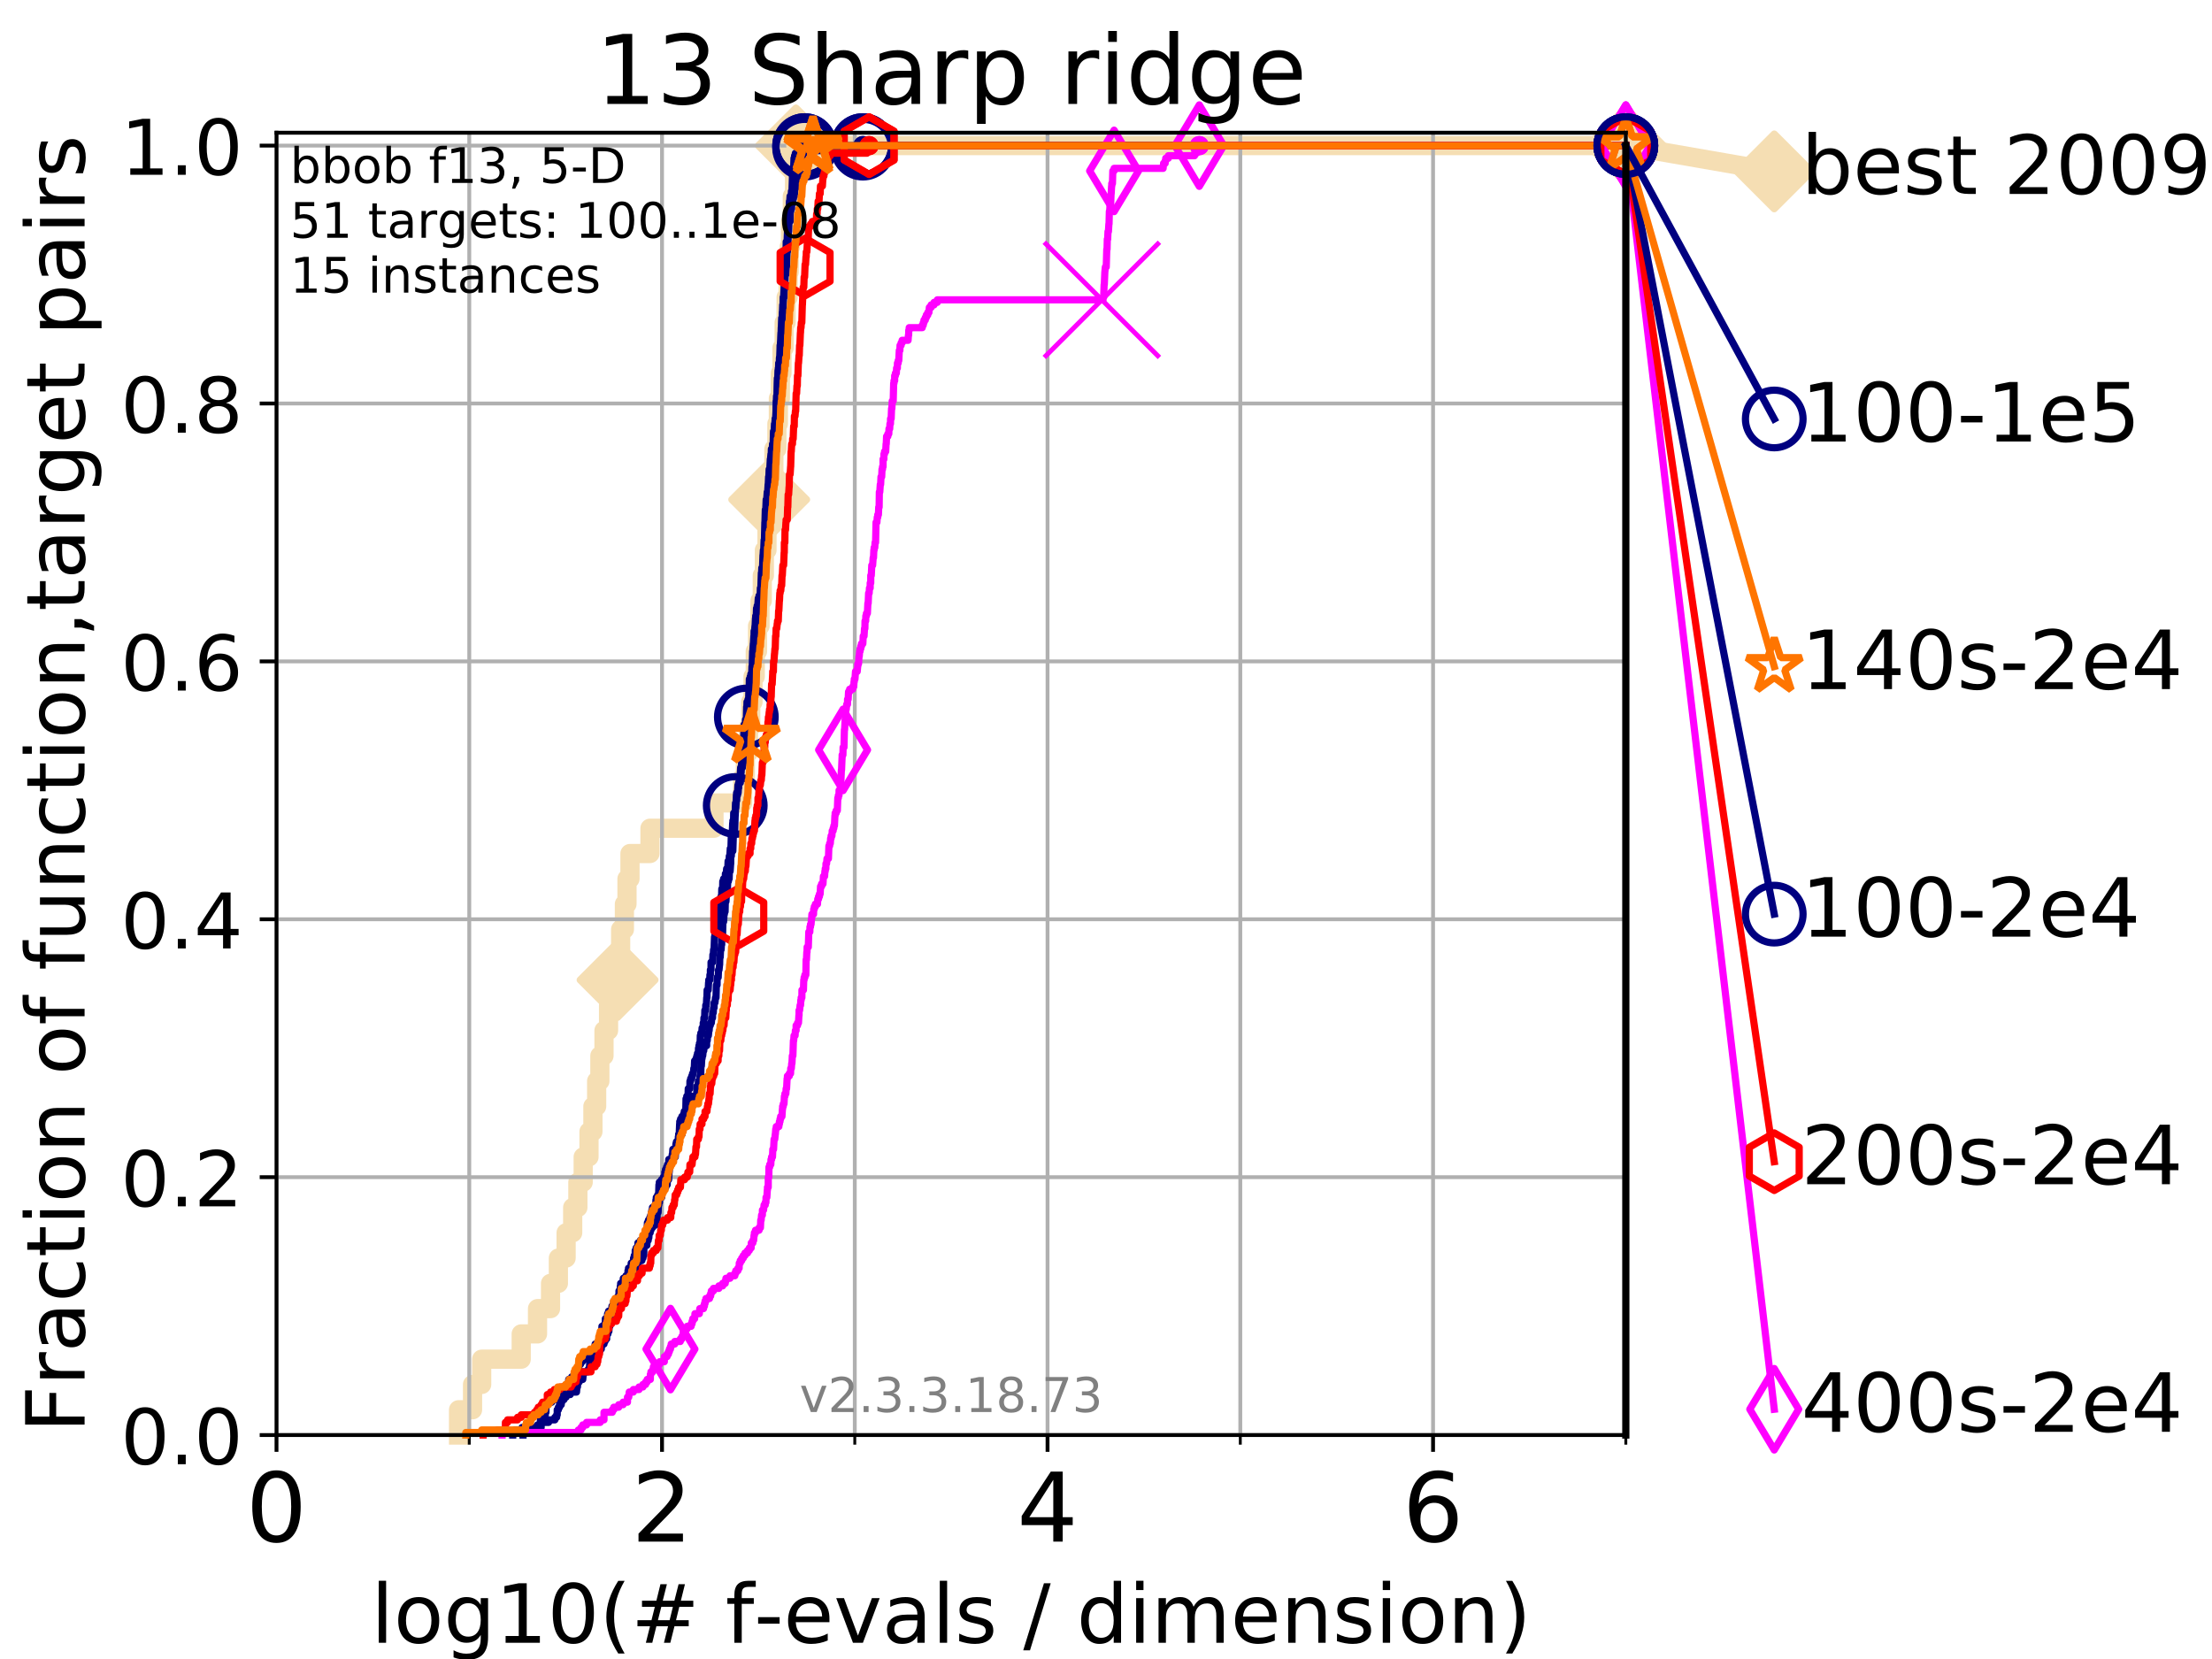 <?xml version="1.0" encoding="utf-8" standalone="no"?>
<!DOCTYPE svg PUBLIC "-//W3C//DTD SVG 1.1//EN"
  "http://www.w3.org/Graphics/SVG/1.1/DTD/svg11.dtd">
<!-- Created with matplotlib (https://matplotlib.org/) -->
<svg height="345.6pt" version="1.1" viewBox="0 0 460.8 345.6" width="460.8pt" xmlns="http://www.w3.org/2000/svg" xmlns:xlink="http://www.w3.org/1999/xlink">
 <defs>
  <style type="text/css">
*{stroke-linecap:butt;stroke-linejoin:round;}
  </style>
 </defs>
 <g id="figure_1">
  <g id="patch_1">
   <path d="M 0 345.6 
L 460.8 345.6 
L 460.8 0 
L 0 0 
z
" style="fill:#ffffff;"/>
  </g>
  <g id="axes_1">
   <g id="patch_2">
    <path d="M 57.6 298.944 
L 338.688 298.944 
L 338.688 27.648 
L 57.6 27.648 
z
" style="fill:#ffffff;"/>
   </g>
   <g id="line2d_1">
    <path d="M 95.526 298.944 
L 95.526 293.677 
L 98.439 293.677 
L 98.439 288.41 
L 100.344 288.41 
L 100.344 283.143 
L 108.578 283.143 
L 108.578 277.877 
L 111.975 277.877 
L 111.975 272.61 
L 114.685 272.61 
L 114.685 267.343 
L 116.323 267.343 
L 116.323 262.076 
L 117.931 262.076 
L 117.931 256.809 
L 119.301 256.809 
L 119.301 251.542 
L 120.382 251.542 
L 120.382 246.275 
L 121.49 246.275 
L 121.49 241.009 
L 122.699 241.009 
L 122.699 235.742 
L 123.514 235.742 
L 123.514 230.475 
L 124.293 230.475 
L 124.293 225.208 
L 124.965 225.208 
L 124.965 219.941 
L 125.823 219.941 
L 125.823 214.674 
L 126.773 214.674 
L 126.773 209.407 
L 127.548 209.407 
L 127.548 204.141 
L 128.65 204.141 
L 128.65 198.874 
L 129.291 198.874 
L 129.291 193.607 
L 130.073 193.607 
L 130.073 188.34 
L 130.612 188.34 
L 130.612 183.073 
L 131.236 183.073 
L 131.236 177.806 
L 135.402 177.806 
L 135.402 172.539 
L 148.733 172.539 
L 148.733 167.272 
L 154.708 167.272 
L 154.708 162.006 
L 155.271 162.006 
L 155.271 156.739 
L 155.929 156.739 
L 155.929 151.472 
L 156.394 151.472 
L 156.394 146.205 
L 156.871 146.205 
L 156.871 140.938 
L 157.335 140.938 
L 157.335 135.671 
L 157.81 135.671 
L 157.81 130.404 
L 158.326 130.404 
L 158.326 125.138 
L 158.795 125.138 
L 158.795 119.871 
L 159.232 119.871 
L 159.232 114.604 
L 159.778 114.604 
L 159.778 109.337 
L 160.24 109.337 
L 160.24 104.07 
L 160.784 104.07 
L 160.784 98.803 
L 161.211 98.803 
L 161.211 93.536 
L 161.841 93.536 
L 161.841 88.27 
L 162.148 88.27 
L 162.148 83.003 
L 162.568 83.003 
L 162.568 77.736 
L 162.904 77.736 
L 162.904 72.469 
L 163.356 72.469 
L 163.356 67.202 
L 163.765 67.202 
L 163.765 61.935 
L 164.18 61.935 
L 164.18 56.668 
L 164.41 56.668 
L 164.41 51.402 
L 164.675 51.402 
L 164.675 46.135 
L 165.054 46.135 
L 165.054 40.868 
L 165.519 40.868 
L 165.519 35.601 
L 165.81 35.601 
L 165.81 30.334 
L 338.688 30.334 
" style="fill:none;stroke:#f5deb3;stroke-linecap:square;stroke-width:4;"/>
   </g>
   <g id="line2d_2">
    <defs>
     <path d="M -0 7.778 
L 7.778 0 
L 0 -7.778 
L -7.778 -0 
z
" id="m2c1895cd53" style="stroke:#f5deb3;stroke-linejoin:miter;stroke-width:1.5;"/>
    </defs>
    <g>
     <use style="fill:#f5deb3;stroke:#f5deb3;stroke-linejoin:miter;stroke-width:1.5;" x="128.65" xlink:href="#m2c1895cd53" y="204.141"/>
     <use style="fill:#f5deb3;stroke:#f5deb3;stroke-linejoin:miter;stroke-width:1.5;" x="160.24" xlink:href="#m2c1895cd53" y="104.07"/>
     <use style="fill:#f5deb3;stroke:#f5deb3;stroke-linejoin:miter;stroke-width:1.5;" x="165.81" xlink:href="#m2c1895cd53" y="30.334"/>
     <use style="fill:#f5deb3;stroke:#f5deb3;stroke-linejoin:miter;stroke-width:1.5;" x="165.81" xlink:href="#m2c1895cd53" y="30.334"/>
     <use style="fill:#f5deb3;stroke:#f5deb3;stroke-linejoin:miter;stroke-width:1.5;" x="338.688" xlink:href="#m2c1895cd53" y="30.334"/>
    </g>
   </g>
   <g id="line2d_3">
    <path style="fill:none;stroke:#f5deb3;stroke-linecap:square;stroke-width:4;"/>
    <g/>
   </g>
   <g id="line2d_4">
    <path d="M 338.688 30.334 
L 369.608 35.706 
" style="fill:none;stroke:#f5deb3;stroke-linecap:square;stroke-width:4;"/>
    <g>
     <use style="fill:#f5deb3;stroke:#f5deb3;stroke-linejoin:miter;stroke-width:1.5;" x="338.688" xlink:href="#m2c1895cd53" y="30.334"/>
     <use style="fill:#f5deb3;stroke:#f5deb3;stroke-linejoin:miter;stroke-width:1.5;" x="369.608" xlink:href="#m2c1895cd53" y="35.706"/>
    </g>
   </g>
   <g id="matplotlib.axis_1">
    <g id="xtick_1">
     <g id="line2d_5">
      <path clip-path="url(#p6191129121)" d="M 57.6 298.944 
L 57.6 27.648 
" style="fill:none;stroke:#b0b0b0;stroke-linecap:square;stroke-width:0.8;"/>
     </g>
     <g id="line2d_6">
      <defs>
       <path d="M 0 0 
L 0 3.5 
" id="m17e7a53ca6" style="stroke:#000000;stroke-width:0.8;"/>
      </defs>
      <g>
       <use style="stroke:#000000;stroke-width:0.8;" x="57.6" xlink:href="#m17e7a53ca6" y="298.944"/>
      </g>
     </g>
     <g id="text_1">
      <!-- 0 -->
      <defs>
       <path d="M 31.781 66.406 
Q 24.172 66.406 20.328 58.906 
Q 16.5 51.422 16.5 36.375 
Q 16.5 21.391 20.328 13.891 
Q 24.172 6.391 31.781 6.391 
Q 39.453 6.391 43.281 13.891 
Q 47.125 21.391 47.125 36.375 
Q 47.125 51.422 43.281 58.906 
Q 39.453 66.406 31.781 66.406 
z
M 31.781 74.219 
Q 44.047 74.219 50.516 64.516 
Q 56.984 54.828 56.984 36.375 
Q 56.984 17.969 50.516 8.266 
Q 44.047 -1.422 31.781 -1.422 
Q 19.531 -1.422 13.062 8.266 
Q 6.594 17.969 6.594 36.375 
Q 6.594 54.828 13.062 64.516 
Q 19.531 74.219 31.781 74.219 
z
" id="DejaVuSans-48"/>
      </defs>
      <g transform="translate(51.237 321.141)scale(0.2 -0.2)">
       <use xlink:href="#DejaVuSans-48"/>
      </g>
     </g>
    </g>
    <g id="xtick_2">
     <g id="line2d_7">
      <path clip-path="url(#p6191129121)" d="M 137.911 298.944 
L 137.911 27.648 
" style="fill:none;stroke:#b0b0b0;stroke-linecap:square;stroke-width:0.8;"/>
     </g>
     <g id="line2d_8">
      <g>
       <use style="stroke:#000000;stroke-width:0.8;" x="137.911" xlink:href="#m17e7a53ca6" y="298.944"/>
      </g>
     </g>
     <g id="text_2">
      <!-- 2 -->
      <defs>
       <path d="M 19.188 8.297 
L 53.609 8.297 
L 53.609 0 
L 7.328 0 
L 7.328 8.297 
Q 12.938 14.109 22.625 23.891 
Q 32.328 33.688 34.812 36.531 
Q 39.547 41.844 41.422 45.531 
Q 43.312 49.219 43.312 52.781 
Q 43.312 58.594 39.234 62.25 
Q 35.156 65.922 28.609 65.922 
Q 23.969 65.922 18.812 64.312 
Q 13.672 62.703 7.812 59.422 
L 7.812 69.391 
Q 13.766 71.781 18.938 73 
Q 24.125 74.219 28.422 74.219 
Q 39.75 74.219 46.484 68.547 
Q 53.219 62.891 53.219 53.422 
Q 53.219 48.922 51.531 44.891 
Q 49.859 40.875 45.406 35.406 
Q 44.188 33.984 37.641 27.219 
Q 31.109 20.453 19.188 8.297 
z
" id="DejaVuSans-50"/>
      </defs>
      <g transform="translate(131.548 321.141)scale(0.2 -0.2)">
       <use xlink:href="#DejaVuSans-50"/>
      </g>
     </g>
    </g>
    <g id="xtick_3">
     <g id="line2d_9">
      <path clip-path="url(#p6191129121)" d="M 218.222 298.944 
L 218.222 27.648 
" style="fill:none;stroke:#b0b0b0;stroke-linecap:square;stroke-width:0.8;"/>
     </g>
     <g id="line2d_10">
      <g>
       <use style="stroke:#000000;stroke-width:0.8;" x="218.222" xlink:href="#m17e7a53ca6" y="298.944"/>
      </g>
     </g>
     <g id="text_3">
      <!-- 4 -->
      <defs>
       <path d="M 37.797 64.312 
L 12.891 25.391 
L 37.797 25.391 
z
M 35.203 72.906 
L 47.609 72.906 
L 47.609 25.391 
L 58.016 25.391 
L 58.016 17.188 
L 47.609 17.188 
L 47.609 0 
L 37.797 0 
L 37.797 17.188 
L 4.891 17.188 
L 4.891 26.703 
z
" id="DejaVuSans-52"/>
      </defs>
      <g transform="translate(211.859 321.141)scale(0.2 -0.2)">
       <use xlink:href="#DejaVuSans-52"/>
      </g>
     </g>
    </g>
    <g id="xtick_4">
     <g id="line2d_11">
      <path clip-path="url(#p6191129121)" d="M 298.533 298.944 
L 298.533 27.648 
" style="fill:none;stroke:#b0b0b0;stroke-linecap:square;stroke-width:0.8;"/>
     </g>
     <g id="line2d_12">
      <g>
       <use style="stroke:#000000;stroke-width:0.8;" x="298.533" xlink:href="#m17e7a53ca6" y="298.944"/>
      </g>
     </g>
     <g id="text_4">
      <!-- 6 -->
      <defs>
       <path d="M 33.016 40.375 
Q 26.375 40.375 22.484 35.828 
Q 18.609 31.297 18.609 23.391 
Q 18.609 15.531 22.484 10.953 
Q 26.375 6.391 33.016 6.391 
Q 39.656 6.391 43.531 10.953 
Q 47.406 15.531 47.406 23.391 
Q 47.406 31.297 43.531 35.828 
Q 39.656 40.375 33.016 40.375 
z
M 52.594 71.297 
L 52.594 62.312 
Q 48.875 64.062 45.094 64.984 
Q 41.312 65.922 37.594 65.922 
Q 27.828 65.922 22.672 59.328 
Q 17.531 52.734 16.797 39.406 
Q 19.672 43.656 24.016 45.922 
Q 28.375 48.188 33.594 48.188 
Q 44.578 48.188 50.953 41.516 
Q 57.328 34.859 57.328 23.391 
Q 57.328 12.156 50.688 5.359 
Q 44.047 -1.422 33.016 -1.422 
Q 20.359 -1.422 13.672 8.266 
Q 6.984 17.969 6.984 36.375 
Q 6.984 53.656 15.188 63.938 
Q 23.391 74.219 37.203 74.219 
Q 40.922 74.219 44.703 73.484 
Q 48.484 72.75 52.594 71.297 
z
" id="DejaVuSans-54"/>
      </defs>
      <g transform="translate(292.17 321.141)scale(0.2 -0.2)">
       <use xlink:href="#DejaVuSans-54"/>
      </g>
     </g>
    </g>
    <g id="xtick_5">
     <g id="line2d_13">
      <path clip-path="url(#p6191129121)" d="M 97.755 298.944 
L 97.755 27.648 
" style="fill:none;stroke:#b0b0b0;stroke-linecap:square;stroke-width:0.8;"/>
     </g>
     <g id="line2d_14">
      <defs>
       <path d="M 0 0 
L 0 2 
" id="m7ef92a2d2a" style="stroke:#000000;stroke-width:0.6;"/>
      </defs>
      <g>
       <use style="stroke:#000000;stroke-width:0.6;" x="97.755" xlink:href="#m7ef92a2d2a" y="298.944"/>
      </g>
     </g>
    </g>
    <g id="xtick_6">
     <g id="line2d_15">
      <path clip-path="url(#p6191129121)" d="M 178.066 298.944 
L 178.066 27.648 
" style="fill:none;stroke:#b0b0b0;stroke-linecap:square;stroke-width:0.8;"/>
     </g>
     <g id="line2d_16">
      <g>
       <use style="stroke:#000000;stroke-width:0.6;" x="178.066" xlink:href="#m7ef92a2d2a" y="298.944"/>
      </g>
     </g>
    </g>
    <g id="xtick_7">
     <g id="line2d_17">
      <path clip-path="url(#p6191129121)" d="M 258.377 298.944 
L 258.377 27.648 
" style="fill:none;stroke:#b0b0b0;stroke-linecap:square;stroke-width:0.8;"/>
     </g>
     <g id="line2d_18">
      <g>
       <use style="stroke:#000000;stroke-width:0.6;" x="258.377" xlink:href="#m7ef92a2d2a" y="298.944"/>
      </g>
     </g>
    </g>
    <g id="xtick_8">
     <g id="line2d_19">
      <path clip-path="url(#p6191129121)" d="M 338.688 298.944 
L 338.688 27.648 
" style="fill:none;stroke:#b0b0b0;stroke-linecap:square;stroke-width:0.8;"/>
     </g>
     <g id="line2d_20">
      <g>
       <use style="stroke:#000000;stroke-width:0.6;" x="338.688" xlink:href="#m7ef92a2d2a" y="298.944"/>
      </g>
     </g>
    </g>
    <g id="text_5">
     <!-- log10(# f-evals / dimension) -->
     <defs>
      <path d="M 9.422 75.984 
L 18.406 75.984 
L 18.406 0 
L 9.422 0 
z
" id="DejaVuSans-108"/>
      <path d="M 30.609 48.391 
Q 23.391 48.391 19.188 42.75 
Q 14.984 37.109 14.984 27.297 
Q 14.984 17.484 19.156 11.844 
Q 23.344 6.203 30.609 6.203 
Q 37.797 6.203 41.984 11.859 
Q 46.188 17.531 46.188 27.297 
Q 46.188 37.016 41.984 42.703 
Q 37.797 48.391 30.609 48.391 
z
M 30.609 56 
Q 42.328 56 49.016 48.375 
Q 55.719 40.766 55.719 27.297 
Q 55.719 13.875 49.016 6.219 
Q 42.328 -1.422 30.609 -1.422 
Q 18.844 -1.422 12.172 6.219 
Q 5.516 13.875 5.516 27.297 
Q 5.516 40.766 12.172 48.375 
Q 18.844 56 30.609 56 
z
" id="DejaVuSans-111"/>
      <path d="M 45.406 27.984 
Q 45.406 37.75 41.375 43.109 
Q 37.359 48.484 30.078 48.484 
Q 22.859 48.484 18.828 43.109 
Q 14.797 37.75 14.797 27.984 
Q 14.797 18.266 18.828 12.891 
Q 22.859 7.516 30.078 7.516 
Q 37.359 7.516 41.375 12.891 
Q 45.406 18.266 45.406 27.984 
z
M 54.391 6.781 
Q 54.391 -7.172 48.188 -13.984 
Q 42 -20.797 29.203 -20.797 
Q 24.469 -20.797 20.266 -20.094 
Q 16.062 -19.391 12.109 -17.922 
L 12.109 -9.188 
Q 16.062 -11.328 19.922 -12.344 
Q 23.781 -13.375 27.781 -13.375 
Q 36.625 -13.375 41.016 -8.766 
Q 45.406 -4.156 45.406 5.172 
L 45.406 9.625 
Q 42.625 4.781 38.281 2.391 
Q 33.938 0 27.875 0 
Q 17.828 0 11.672 7.656 
Q 5.516 15.328 5.516 27.984 
Q 5.516 40.672 11.672 48.328 
Q 17.828 56 27.875 56 
Q 33.938 56 38.281 53.609 
Q 42.625 51.219 45.406 46.391 
L 45.406 54.688 
L 54.391 54.688 
z
" id="DejaVuSans-103"/>
      <path d="M 12.406 8.297 
L 28.516 8.297 
L 28.516 63.922 
L 10.984 60.406 
L 10.984 69.391 
L 28.422 72.906 
L 38.281 72.906 
L 38.281 8.297 
L 54.391 8.297 
L 54.391 0 
L 12.406 0 
z
" id="DejaVuSans-49"/>
      <path d="M 31 75.875 
Q 24.469 64.656 21.281 53.656 
Q 18.109 42.672 18.109 31.391 
Q 18.109 20.125 21.312 9.062 
Q 24.516 -2 31 -13.188 
L 23.188 -13.188 
Q 15.875 -1.703 12.234 9.375 
Q 8.594 20.453 8.594 31.391 
Q 8.594 42.281 12.203 53.312 
Q 15.828 64.359 23.188 75.875 
z
" id="DejaVuSans-40"/>
      <path d="M 51.125 44 
L 36.922 44 
L 32.812 27.688 
L 47.125 27.688 
z
M 43.797 71.781 
L 38.719 51.516 
L 52.984 51.516 
L 58.109 71.781 
L 65.922 71.781 
L 60.891 51.516 
L 76.125 51.516 
L 76.125 44 
L 58.984 44 
L 54.984 27.688 
L 70.516 27.688 
L 70.516 20.219 
L 53.078 20.219 
L 48 0 
L 40.188 0 
L 45.219 20.219 
L 30.906 20.219 
L 25.875 0 
L 18.016 0 
L 23.094 20.219 
L 7.719 20.219 
L 7.719 27.688 
L 24.906 27.688 
L 29 44 
L 13.281 44 
L 13.281 51.516 
L 30.906 51.516 
L 35.891 71.781 
z
" id="DejaVuSans-35"/>
      <path id="DejaVuSans-32"/>
      <path d="M 37.109 75.984 
L 37.109 68.5 
L 28.516 68.5 
Q 23.688 68.5 21.797 66.547 
Q 19.922 64.594 19.922 59.516 
L 19.922 54.688 
L 34.719 54.688 
L 34.719 47.703 
L 19.922 47.703 
L 19.922 0 
L 10.891 0 
L 10.891 47.703 
L 2.297 47.703 
L 2.297 54.688 
L 10.891 54.688 
L 10.891 58.5 
Q 10.891 67.625 15.141 71.797 
Q 19.391 75.984 28.609 75.984 
z
" id="DejaVuSans-102"/>
      <path d="M 4.891 31.391 
L 31.203 31.391 
L 31.203 23.391 
L 4.891 23.391 
z
" id="DejaVuSans-45"/>
      <path d="M 56.203 29.594 
L 56.203 25.203 
L 14.891 25.203 
Q 15.484 15.922 20.484 11.062 
Q 25.484 6.203 34.422 6.203 
Q 39.594 6.203 44.453 7.469 
Q 49.312 8.734 54.109 11.281 
L 54.109 2.781 
Q 49.266 0.734 44.188 -0.344 
Q 39.109 -1.422 33.891 -1.422 
Q 20.797 -1.422 13.156 6.188 
Q 5.516 13.812 5.516 26.812 
Q 5.516 40.234 12.766 48.109 
Q 20.016 56 32.328 56 
Q 43.359 56 49.781 48.891 
Q 56.203 41.797 56.203 29.594 
z
M 47.219 32.234 
Q 47.125 39.594 43.094 43.984 
Q 39.062 48.391 32.422 48.391 
Q 24.906 48.391 20.391 44.141 
Q 15.875 39.891 15.188 32.172 
z
" id="DejaVuSans-101"/>
      <path d="M 2.984 54.688 
L 12.5 54.688 
L 29.594 8.797 
L 46.688 54.688 
L 56.203 54.688 
L 35.688 0 
L 23.484 0 
z
" id="DejaVuSans-118"/>
      <path d="M 34.281 27.484 
Q 23.391 27.484 19.188 25 
Q 14.984 22.516 14.984 16.5 
Q 14.984 11.719 18.141 8.906 
Q 21.297 6.109 26.703 6.109 
Q 34.188 6.109 38.703 11.406 
Q 43.219 16.703 43.219 25.484 
L 43.219 27.484 
z
M 52.203 31.203 
L 52.203 0 
L 43.219 0 
L 43.219 8.297 
Q 40.141 3.328 35.547 0.953 
Q 30.953 -1.422 24.312 -1.422 
Q 15.922 -1.422 10.953 3.297 
Q 6 8.016 6 15.922 
Q 6 25.141 12.172 29.828 
Q 18.359 34.516 30.609 34.516 
L 43.219 34.516 
L 43.219 35.406 
Q 43.219 41.609 39.141 45 
Q 35.062 48.391 27.688 48.391 
Q 23 48.391 18.547 47.266 
Q 14.109 46.141 10.016 43.891 
L 10.016 52.203 
Q 14.938 54.109 19.578 55.047 
Q 24.219 56 28.609 56 
Q 40.484 56 46.344 49.844 
Q 52.203 43.703 52.203 31.203 
z
" id="DejaVuSans-97"/>
      <path d="M 44.281 53.078 
L 44.281 44.578 
Q 40.484 46.531 36.375 47.5 
Q 32.281 48.484 27.875 48.484 
Q 21.188 48.484 17.844 46.438 
Q 14.5 44.391 14.5 40.281 
Q 14.5 37.156 16.891 35.375 
Q 19.281 33.594 26.516 31.984 
L 29.594 31.297 
Q 39.156 29.25 43.188 25.516 
Q 47.219 21.781 47.219 15.094 
Q 47.219 7.469 41.188 3.016 
Q 35.156 -1.422 24.609 -1.422 
Q 20.219 -1.422 15.453 -0.562 
Q 10.688 0.297 5.422 2 
L 5.422 11.281 
Q 10.406 8.688 15.234 7.391 
Q 20.062 6.109 24.812 6.109 
Q 31.156 6.109 34.562 8.281 
Q 37.984 10.453 37.984 14.406 
Q 37.984 18.062 35.516 20.016 
Q 33.062 21.969 24.703 23.781 
L 21.578 24.516 
Q 13.234 26.266 9.516 29.906 
Q 5.812 33.547 5.812 39.891 
Q 5.812 47.609 11.281 51.797 
Q 16.75 56 26.812 56 
Q 31.781 56 36.172 55.266 
Q 40.578 54.547 44.281 53.078 
z
" id="DejaVuSans-115"/>
      <path d="M 25.391 72.906 
L 33.688 72.906 
L 8.297 -9.281 
L 0 -9.281 
z
" id="DejaVuSans-47"/>
      <path d="M 45.406 46.391 
L 45.406 75.984 
L 54.391 75.984 
L 54.391 0 
L 45.406 0 
L 45.406 8.203 
Q 42.578 3.328 38.25 0.953 
Q 33.938 -1.422 27.875 -1.422 
Q 17.969 -1.422 11.734 6.484 
Q 5.516 14.406 5.516 27.297 
Q 5.516 40.188 11.734 48.094 
Q 17.969 56 27.875 56 
Q 33.938 56 38.25 53.625 
Q 42.578 51.266 45.406 46.391 
z
M 14.797 27.297 
Q 14.797 17.391 18.875 11.75 
Q 22.953 6.109 30.078 6.109 
Q 37.203 6.109 41.297 11.75 
Q 45.406 17.391 45.406 27.297 
Q 45.406 37.203 41.297 42.844 
Q 37.203 48.484 30.078 48.484 
Q 22.953 48.484 18.875 42.844 
Q 14.797 37.203 14.797 27.297 
z
" id="DejaVuSans-100"/>
      <path d="M 9.422 54.688 
L 18.406 54.688 
L 18.406 0 
L 9.422 0 
z
M 9.422 75.984 
L 18.406 75.984 
L 18.406 64.594 
L 9.422 64.594 
z
" id="DejaVuSans-105"/>
      <path d="M 52 44.188 
Q 55.375 50.25 60.062 53.125 
Q 64.75 56 71.094 56 
Q 79.641 56 84.281 50.016 
Q 88.922 44.047 88.922 33.016 
L 88.922 0 
L 79.891 0 
L 79.891 32.719 
Q 79.891 40.578 77.094 44.375 
Q 74.312 48.188 68.609 48.188 
Q 61.625 48.188 57.562 43.547 
Q 53.516 38.922 53.516 30.906 
L 53.516 0 
L 44.484 0 
L 44.484 32.719 
Q 44.484 40.625 41.703 44.406 
Q 38.922 48.188 33.109 48.188 
Q 26.219 48.188 22.156 43.531 
Q 18.109 38.875 18.109 30.906 
L 18.109 0 
L 9.078 0 
L 9.078 54.688 
L 18.109 54.688 
L 18.109 46.188 
Q 21.188 51.219 25.484 53.609 
Q 29.781 56 35.688 56 
Q 41.656 56 45.828 52.969 
Q 50 49.953 52 44.188 
z
" id="DejaVuSans-109"/>
      <path d="M 54.891 33.016 
L 54.891 0 
L 45.906 0 
L 45.906 32.719 
Q 45.906 40.484 42.875 44.328 
Q 39.844 48.188 33.797 48.188 
Q 26.516 48.188 22.312 43.547 
Q 18.109 38.922 18.109 30.906 
L 18.109 0 
L 9.078 0 
L 9.078 54.688 
L 18.109 54.688 
L 18.109 46.188 
Q 21.344 51.125 25.703 53.562 
Q 30.078 56 35.797 56 
Q 45.219 56 50.047 50.172 
Q 54.891 44.344 54.891 33.016 
z
" id="DejaVuSans-110"/>
      <path d="M 8.016 75.875 
L 15.828 75.875 
Q 23.141 64.359 26.781 53.312 
Q 30.422 42.281 30.422 31.391 
Q 30.422 20.453 26.781 9.375 
Q 23.141 -1.703 15.828 -13.188 
L 8.016 -13.188 
Q 14.5 -2 17.703 9.062 
Q 20.906 20.125 20.906 31.391 
Q 20.906 42.672 17.703 53.656 
Q 14.5 64.656 8.016 75.875 
z
" id="DejaVuSans-41"/>
     </defs>
     <g transform="translate(77.303 342.218)scale(0.17 -0.17)">
      <use xlink:href="#DejaVuSans-108"/>
      <use x="27.783" xlink:href="#DejaVuSans-111"/>
      <use x="88.965" xlink:href="#DejaVuSans-103"/>
      <use x="152.441" xlink:href="#DejaVuSans-49"/>
      <use x="216.064" xlink:href="#DejaVuSans-48"/>
      <use x="279.688" xlink:href="#DejaVuSans-40"/>
      <use x="318.701" xlink:href="#DejaVuSans-35"/>
      <use x="402.49" xlink:href="#DejaVuSans-32"/>
      <use x="434.277" xlink:href="#DejaVuSans-102"/>
      <use x="469.404" xlink:href="#DejaVuSans-45"/>
      <use x="505.488" xlink:href="#DejaVuSans-101"/>
      <use x="567.012" xlink:href="#DejaVuSans-118"/>
      <use x="626.191" xlink:href="#DejaVuSans-97"/>
      <use x="687.471" xlink:href="#DejaVuSans-108"/>
      <use x="715.254" xlink:href="#DejaVuSans-115"/>
      <use x="767.354" xlink:href="#DejaVuSans-32"/>
      <use x="799.141" xlink:href="#DejaVuSans-47"/>
      <use x="832.832" xlink:href="#DejaVuSans-32"/>
      <use x="864.619" xlink:href="#DejaVuSans-100"/>
      <use x="928.096" xlink:href="#DejaVuSans-105"/>
      <use x="955.879" xlink:href="#DejaVuSans-109"/>
      <use x="1053.291" xlink:href="#DejaVuSans-101"/>
      <use x="1114.814" xlink:href="#DejaVuSans-110"/>
      <use x="1178.193" xlink:href="#DejaVuSans-115"/>
      <use x="1230.293" xlink:href="#DejaVuSans-105"/>
      <use x="1258.076" xlink:href="#DejaVuSans-111"/>
      <use x="1319.258" xlink:href="#DejaVuSans-110"/>
      <use x="1382.637" xlink:href="#DejaVuSans-41"/>
     </g>
    </g>
   </g>
   <g id="matplotlib.axis_2">
    <g id="ytick_1">
     <g id="line2d_21">
      <path clip-path="url(#p6191129121)" d="M 57.6 298.944 
L 338.688 298.944 
" style="fill:none;stroke:#b0b0b0;stroke-linecap:square;stroke-width:0.8;"/>
     </g>
     <g id="line2d_22">
      <defs>
       <path d="M 0 0 
L -3.5 0 
" id="m6b06e59e64" style="stroke:#000000;stroke-width:0.8;"/>
      </defs>
      <g>
       <use style="stroke:#000000;stroke-width:0.8;" x="57.6" xlink:href="#m6b06e59e64" y="298.944"/>
      </g>
     </g>
     <g id="text_6">
      <!-- 0.0 -->
      <defs>
       <path d="M 10.688 12.406 
L 21 12.406 
L 21 0 
L 10.688 0 
z
" id="DejaVuSans-46"/>
      </defs>
      <g transform="translate(25.155 305.023)scale(0.16 -0.16)">
       <use xlink:href="#DejaVuSans-48"/>
       <use x="63.623" xlink:href="#DejaVuSans-46"/>
       <use x="95.41" xlink:href="#DejaVuSans-48"/>
      </g>
     </g>
    </g>
    <g id="ytick_2">
     <g id="line2d_23">
      <path clip-path="url(#p6191129121)" d="M 57.6 245.222 
L 338.688 245.222 
" style="fill:none;stroke:#b0b0b0;stroke-linecap:square;stroke-width:0.8;"/>
     </g>
     <g id="line2d_24">
      <g>
       <use style="stroke:#000000;stroke-width:0.8;" x="57.6" xlink:href="#m6b06e59e64" y="245.222"/>
      </g>
     </g>
     <g id="text_7">
      <!-- 0.2 -->
      <g transform="translate(25.155 251.301)scale(0.16 -0.16)">
       <use xlink:href="#DejaVuSans-48"/>
       <use x="63.623" xlink:href="#DejaVuSans-46"/>
       <use x="95.41" xlink:href="#DejaVuSans-50"/>
      </g>
     </g>
    </g>
    <g id="ytick_3">
     <g id="line2d_25">
      <path clip-path="url(#p6191129121)" d="M 57.6 191.5 
L 338.688 191.5 
" style="fill:none;stroke:#b0b0b0;stroke-linecap:square;stroke-width:0.8;"/>
     </g>
     <g id="line2d_26">
      <g>
       <use style="stroke:#000000;stroke-width:0.8;" x="57.6" xlink:href="#m6b06e59e64" y="191.5"/>
      </g>
     </g>
     <g id="text_8">
      <!-- 0.4 -->
      <g transform="translate(25.155 197.579)scale(0.16 -0.16)">
       <use xlink:href="#DejaVuSans-48"/>
       <use x="63.623" xlink:href="#DejaVuSans-46"/>
       <use x="95.41" xlink:href="#DejaVuSans-52"/>
      </g>
     </g>
    </g>
    <g id="ytick_4">
     <g id="line2d_27">
      <path clip-path="url(#p6191129121)" d="M 57.6 137.778 
L 338.688 137.778 
" style="fill:none;stroke:#b0b0b0;stroke-linecap:square;stroke-width:0.8;"/>
     </g>
     <g id="line2d_28">
      <g>
       <use style="stroke:#000000;stroke-width:0.8;" x="57.6" xlink:href="#m6b06e59e64" y="137.778"/>
      </g>
     </g>
     <g id="text_9">
      <!-- 0.6 -->
      <g transform="translate(25.155 143.857)scale(0.16 -0.16)">
       <use xlink:href="#DejaVuSans-48"/>
       <use x="63.623" xlink:href="#DejaVuSans-46"/>
       <use x="95.41" xlink:href="#DejaVuSans-54"/>
      </g>
     </g>
    </g>
    <g id="ytick_5">
     <g id="line2d_29">
      <path clip-path="url(#p6191129121)" d="M 57.6 84.056 
L 338.688 84.056 
" style="fill:none;stroke:#b0b0b0;stroke-linecap:square;stroke-width:0.8;"/>
     </g>
     <g id="line2d_30">
      <g>
       <use style="stroke:#000000;stroke-width:0.8;" x="57.6" xlink:href="#m6b06e59e64" y="84.056"/>
      </g>
     </g>
     <g id="text_10">
      <!-- 0.8 -->
      <defs>
       <path d="M 31.781 34.625 
Q 24.75 34.625 20.719 30.859 
Q 16.703 27.094 16.703 20.516 
Q 16.703 13.922 20.719 10.156 
Q 24.75 6.391 31.781 6.391 
Q 38.812 6.391 42.859 10.172 
Q 46.922 13.969 46.922 20.516 
Q 46.922 27.094 42.891 30.859 
Q 38.875 34.625 31.781 34.625 
z
M 21.922 38.812 
Q 15.578 40.375 12.031 44.719 
Q 8.5 49.078 8.5 55.328 
Q 8.5 64.062 14.719 69.141 
Q 20.953 74.219 31.781 74.219 
Q 42.672 74.219 48.875 69.141 
Q 55.078 64.062 55.078 55.328 
Q 55.078 49.078 51.531 44.719 
Q 48 40.375 41.703 38.812 
Q 48.828 37.156 52.797 32.312 
Q 56.781 27.484 56.781 20.516 
Q 56.781 9.906 50.312 4.234 
Q 43.844 -1.422 31.781 -1.422 
Q 19.734 -1.422 13.25 4.234 
Q 6.781 9.906 6.781 20.516 
Q 6.781 27.484 10.781 32.312 
Q 14.797 37.156 21.922 38.812 
z
M 18.312 54.391 
Q 18.312 48.734 21.844 45.562 
Q 25.391 42.391 31.781 42.391 
Q 38.141 42.391 41.719 45.562 
Q 45.312 48.734 45.312 54.391 
Q 45.312 60.062 41.719 63.234 
Q 38.141 66.406 31.781 66.406 
Q 25.391 66.406 21.844 63.234 
Q 18.312 60.062 18.312 54.391 
z
" id="DejaVuSans-56"/>
      </defs>
      <g transform="translate(25.155 90.135)scale(0.16 -0.16)">
       <use xlink:href="#DejaVuSans-48"/>
       <use x="63.623" xlink:href="#DejaVuSans-46"/>
       <use x="95.41" xlink:href="#DejaVuSans-56"/>
      </g>
     </g>
    </g>
    <g id="ytick_6">
     <g id="line2d_31">
      <path clip-path="url(#p6191129121)" d="M 57.6 30.334 
L 338.688 30.334 
" style="fill:none;stroke:#b0b0b0;stroke-linecap:square;stroke-width:0.8;"/>
     </g>
     <g id="line2d_32">
      <g>
       <use style="stroke:#000000;stroke-width:0.8;" x="57.6" xlink:href="#m6b06e59e64" y="30.334"/>
      </g>
     </g>
     <g id="text_11">
      <!-- 1.0 -->
      <g transform="translate(25.155 36.413)scale(0.16 -0.16)">
       <use xlink:href="#DejaVuSans-49"/>
       <use x="63.623" xlink:href="#DejaVuSans-46"/>
       <use x="95.41" xlink:href="#DejaVuSans-48"/>
      </g>
     </g>
    </g>
    <g id="text_12">
     <!-- Fraction of function,target pairs -->
     <defs>
      <path d="M 9.812 72.906 
L 51.703 72.906 
L 51.703 64.594 
L 19.672 64.594 
L 19.672 43.109 
L 48.578 43.109 
L 48.578 34.812 
L 19.672 34.812 
L 19.672 0 
L 9.812 0 
z
" id="DejaVuSans-70"/>
      <path d="M 41.109 46.297 
Q 39.594 47.172 37.812 47.578 
Q 36.031 48 33.891 48 
Q 26.266 48 22.188 43.047 
Q 18.109 38.094 18.109 28.812 
L 18.109 0 
L 9.078 0 
L 9.078 54.688 
L 18.109 54.688 
L 18.109 46.188 
Q 20.953 51.172 25.484 53.578 
Q 30.031 56 36.531 56 
Q 37.453 56 38.578 55.875 
Q 39.703 55.766 41.062 55.516 
z
" id="DejaVuSans-114"/>
      <path d="M 48.781 52.594 
L 48.781 44.188 
Q 44.969 46.297 41.141 47.344 
Q 37.312 48.391 33.406 48.391 
Q 24.656 48.391 19.812 42.844 
Q 14.984 37.312 14.984 27.297 
Q 14.984 17.281 19.812 11.734 
Q 24.656 6.203 33.406 6.203 
Q 37.312 6.203 41.141 7.25 
Q 44.969 8.297 48.781 10.406 
L 48.781 2.094 
Q 45.016 0.344 40.984 -0.531 
Q 36.969 -1.422 32.422 -1.422 
Q 20.062 -1.422 12.781 6.344 
Q 5.516 14.109 5.516 27.297 
Q 5.516 40.672 12.859 48.328 
Q 20.219 56 33.016 56 
Q 37.156 56 41.109 55.141 
Q 45.062 54.297 48.781 52.594 
z
" id="DejaVuSans-99"/>
      <path d="M 18.312 70.219 
L 18.312 54.688 
L 36.812 54.688 
L 36.812 47.703 
L 18.312 47.703 
L 18.312 18.016 
Q 18.312 11.328 20.141 9.422 
Q 21.969 7.516 27.594 7.516 
L 36.812 7.516 
L 36.812 0 
L 27.594 0 
Q 17.188 0 13.234 3.875 
Q 9.281 7.766 9.281 18.016 
L 9.281 47.703 
L 2.688 47.703 
L 2.688 54.688 
L 9.281 54.688 
L 9.281 70.219 
z
" id="DejaVuSans-116"/>
      <path d="M 8.5 21.578 
L 8.5 54.688 
L 17.484 54.688 
L 17.484 21.922 
Q 17.484 14.156 20.5 10.266 
Q 23.531 6.391 29.594 6.391 
Q 36.859 6.391 41.078 11.031 
Q 45.312 15.672 45.312 23.688 
L 45.312 54.688 
L 54.297 54.688 
L 54.297 0 
L 45.312 0 
L 45.312 8.406 
Q 42.047 3.422 37.719 1 
Q 33.406 -1.422 27.688 -1.422 
Q 18.266 -1.422 13.375 4.438 
Q 8.5 10.297 8.5 21.578 
z
M 31.109 56 
z
" id="DejaVuSans-117"/>
      <path d="M 11.719 12.406 
L 22.016 12.406 
L 22.016 4 
L 14.016 -11.625 
L 7.719 -11.625 
L 11.719 4 
z
" id="DejaVuSans-44"/>
      <path d="M 18.109 8.203 
L 18.109 -20.797 
L 9.078 -20.797 
L 9.078 54.688 
L 18.109 54.688 
L 18.109 46.391 
Q 20.953 51.266 25.266 53.625 
Q 29.594 56 35.594 56 
Q 45.562 56 51.781 48.094 
Q 58.016 40.188 58.016 27.297 
Q 58.016 14.406 51.781 6.484 
Q 45.562 -1.422 35.594 -1.422 
Q 29.594 -1.422 25.266 0.953 
Q 20.953 3.328 18.109 8.203 
z
M 48.688 27.297 
Q 48.688 37.203 44.609 42.844 
Q 40.531 48.484 33.406 48.484 
Q 26.266 48.484 22.188 42.844 
Q 18.109 37.203 18.109 27.297 
Q 18.109 17.391 22.188 11.75 
Q 26.266 6.109 33.406 6.109 
Q 40.531 6.109 44.609 11.75 
Q 48.688 17.391 48.688 27.297 
z
" id="DejaVuSans-112"/>
     </defs>
     <g transform="translate(17.62 298.435)rotate(-90)scale(0.17 -0.17)">
      <use xlink:href="#DejaVuSans-70"/>
      <use x="57.41" xlink:href="#DejaVuSans-114"/>
      <use x="98.523" xlink:href="#DejaVuSans-97"/>
      <use x="159.803" xlink:href="#DejaVuSans-99"/>
      <use x="214.783" xlink:href="#DejaVuSans-116"/>
      <use x="253.992" xlink:href="#DejaVuSans-105"/>
      <use x="281.775" xlink:href="#DejaVuSans-111"/>
      <use x="342.957" xlink:href="#DejaVuSans-110"/>
      <use x="406.336" xlink:href="#DejaVuSans-32"/>
      <use x="438.123" xlink:href="#DejaVuSans-111"/>
      <use x="499.305" xlink:href="#DejaVuSans-102"/>
      <use x="534.51" xlink:href="#DejaVuSans-32"/>
      <use x="566.297" xlink:href="#DejaVuSans-102"/>
      <use x="601.502" xlink:href="#DejaVuSans-117"/>
      <use x="664.881" xlink:href="#DejaVuSans-110"/>
      <use x="728.26" xlink:href="#DejaVuSans-99"/>
      <use x="783.24" xlink:href="#DejaVuSans-116"/>
      <use x="822.449" xlink:href="#DejaVuSans-105"/>
      <use x="850.232" xlink:href="#DejaVuSans-111"/>
      <use x="911.414" xlink:href="#DejaVuSans-110"/>
      <use x="974.793" xlink:href="#DejaVuSans-44"/>
      <use x="1006.58" xlink:href="#DejaVuSans-116"/>
      <use x="1045.789" xlink:href="#DejaVuSans-97"/>
      <use x="1107.068" xlink:href="#DejaVuSans-114"/>
      <use x="1148.166" xlink:href="#DejaVuSans-103"/>
      <use x="1211.643" xlink:href="#DejaVuSans-101"/>
      <use x="1273.166" xlink:href="#DejaVuSans-116"/>
      <use x="1312.375" xlink:href="#DejaVuSans-32"/>
      <use x="1344.162" xlink:href="#DejaVuSans-112"/>
      <use x="1407.639" xlink:href="#DejaVuSans-97"/>
      <use x="1468.918" xlink:href="#DejaVuSans-105"/>
      <use x="1496.701" xlink:href="#DejaVuSans-114"/>
      <use x="1537.814" xlink:href="#DejaVuSans-115"/>
     </g>
    </g>
   </g>
   <g id="line2d_33">
    <defs>
     <path d="M 0 1.5 
C 0.398 1.5 0.779 1.342 1.061 1.061 
C 1.342 0.779 1.5 0.398 1.5 0 
C 1.5 -0.398 1.342 -0.779 1.061 -1.061 
C 0.779 -1.342 0.398 -1.5 0 -1.5 
C -0.398 -1.5 -0.779 -1.342 -1.061 -1.061 
C -1.342 -0.779 -1.5 -0.398 -1.5 0 
C -1.5 0.398 -1.342 0.779 -1.061 1.061 
C -0.779 1.342 -0.398 1.5 0 1.5 
z
" id="m36968c6ab9" style="stroke:#f5deb3;"/>
    </defs>
    <g>
     <use style="fill:#f5deb3;stroke:#f5deb3;" x="165.81" xlink:href="#m36968c6ab9" y="30.334"/>
     <use style="fill:#f5deb3;stroke:#f5deb3;" x="165.81" xlink:href="#m36968c6ab9" y="30.334"/>
    </g>
   </g>
   <g id="line2d_34">
    <defs>
     <path d="M 0 1.5 
C 0.398 1.5 0.779 1.342 1.061 1.061 
C 1.342 0.779 1.5 0.398 1.5 0 
C 1.5 -0.398 1.342 -0.779 1.061 -1.061 
C 0.779 -1.342 0.398 -1.5 0 -1.5 
C -0.398 -1.5 -0.779 -1.342 -1.061 -1.061 
C -1.342 -0.779 -1.5 -0.398 -1.5 0 
C -1.5 0.398 -1.342 0.779 -1.061 1.061 
C -0.779 1.342 -0.398 1.5 0 1.5 
z
" id="m13f37ce686" style="stroke:#000080;"/>
    </defs>
    <g>
     <use style="fill:#000080;stroke:#000080;" x="179.754" xlink:href="#m13f37ce686" y="30.334"/>
     <use style="fill:#000080;stroke:#000080;" x="179.754" xlink:href="#m13f37ce686" y="30.334"/>
    </g>
   </g>
   <g id="line2d_35">
    <path d="M 106.803 298.944 
L 106.803 298.417 
L 107.213 298.417 
L 107.213 297.891 
L 108.764 297.891 
L 108.764 297.364 
L 111.975 297.364 
L 111.975 296.837 
L 112.581 296.837 
L 112.581 295.784 
L 112.73 295.784 
L 112.73 295.257 
L 113.311 295.257 
L 113.311 294.731 
L 113.595 294.731 
L 113.595 294.204 
L 113.735 294.204 
L 113.735 292.624 
L 113.874 292.624 
L 113.874 292.097 
L 114.947 292.097 
L 114.947 291.57 
L 116.081 291.57 
L 116.081 290.517 
L 116.443 290.517 
L 116.443 289.99 
L 116.914 289.99 
L 116.914 289.464 
L 117.26 289.464 
L 117.26 288.937 
L 118.04 288.937 
L 118.04 288.41 
L 118.471 288.41 
L 118.471 287.357 
L 119.097 287.357 
L 119.097 286.83 
L 119.899 286.83 
L 119.899 285.777 
L 120.094 285.777 
L 120.094 285.25 
L 120.572 285.25 
L 120.572 284.197 
L 120.945 284.197 
L 120.945 283.67 
L 121.31 283.67 
L 121.31 283.143 
L 122.531 283.143 
L 122.531 282.617 
L 122.782 282.617 
L 122.782 282.09 
L 122.948 282.09 
L 122.948 281.563 
L 123.514 281.563 
L 123.514 281.037 
L 123.908 281.037 
L 123.985 279.983 
L 124.595 279.983 
L 124.595 279.457 
L 124.965 279.457 
L 125.038 277.877 
L 125.328 277.877 
L 125.399 276.296 
L 125.962 276.296 
L 125.962 275.77 
L 126.1 275.77 
L 126.1 274.716 
L 126.507 274.716 
L 126.574 273.663 
L 126.773 273.663 
L 126.773 273.136 
L 127.421 273.136 
L 127.485 272.083 
L 127.799 272.083 
L 127.861 271.03 
L 128.291 271.03 
L 128.291 270.503 
L 128.768 270.503 
L 128.768 269.976 
L 128.944 269.976 
L 128.944 268.923 
L 129.176 268.923 
L 129.233 267.87 
L 129.291 267.87 
L 129.291 267.343 
L 129.742 267.343 
L 129.853 266.289 
L 130.398 266.289 
L 130.398 265.763 
L 130.77 265.763 
L 130.822 264.709 
L 130.927 264.709 
L 130.927 264.183 
L 131.44 264.183 
L 131.49 263.129 
L 131.938 263.129 
L 131.987 262.076 
L 132.133 262.076 
L 132.133 261.549 
L 132.327 261.549 
L 132.327 260.496 
L 132.518 260.496 
L 132.518 259.969 
L 132.894 259.969 
L 132.894 258.916 
L 133.398 258.916 
L 133.398 258.389 
L 134.236 258.389 
L 134.236 257.862 
L 134.407 257.862 
L 134.407 257.336 
L 134.535 257.336 
L 134.535 256.809 
L 134.787 256.809 
L 134.87 254.702 
L 135.077 254.702 
L 135.077 254.176 
L 135.362 254.176 
L 135.362 253.649 
L 135.562 253.649 
L 135.562 253.122 
L 135.682 253.122 
L 135.682 252.596 
L 135.8 252.596 
L 135.8 252.069 
L 135.918 252.069 
L 135.918 251.542 
L 136.457 251.542 
L 136.457 251.016 
L 136.608 251.016 
L 136.645 249.962 
L 136.72 249.962 
L 136.72 249.436 
L 137.016 249.436 
L 137.016 248.909 
L 137.199 248.909 
L 137.271 246.802 
L 137.344 246.802 
L 137.344 246.275 
L 137.806 246.275 
L 137.806 245.749 
L 138.188 245.749 
L 138.188 245.222 
L 138.46 245.222 
L 138.494 244.169 
L 138.628 244.169 
L 138.628 243.642 
L 138.861 243.642 
L 138.861 243.115 
L 139.058 243.115 
L 139.058 242.589 
L 139.285 242.589 
L 139.317 241.535 
L 140.073 241.535 
L 140.073 241.009 
L 140.679 241.009 
L 140.768 238.902 
L 140.797 238.902 
L 140.797 238.375 
L 141.032 238.375 
L 141.032 237.848 
L 141.407 237.848 
L 141.493 236.268 
L 142.107 236.268 
L 142.134 235.215 
L 142.379 235.215 
L 142.379 234.688 
L 142.593 234.688 
L 142.593 234.162 
L 142.726 234.162 
L 142.726 233.635 
L 143.093 233.635 
L 143.17 232.582 
L 143.452 232.582 
L 143.452 232.055 
L 143.603 232.055 
L 143.603 231.528 
L 143.754 231.528 
L 143.853 229.948 
L 144.001 229.948 
L 144.026 228.895 
L 144.148 228.895 
L 144.148 228.368 
L 145.121 228.368 
L 145.19 226.261 
L 145.441 226.261 
L 145.486 225.208 
L 145.799 225.208 
L 145.822 224.155 
L 145.976 224.155 
L 146.02 222.048 
L 146.107 222.048 
L 146.194 220.468 
L 146.259 220.468 
L 146.259 219.941 
L 146.388 219.941 
L 146.495 218.888 
L 146.602 218.888 
L 146.707 217.834 
L 147.206 217.834 
L 147.206 216.781 
L 147.328 216.781 
L 147.409 215.728 
L 147.57 215.728 
L 147.67 214.674 
L 147.73 214.674 
L 147.809 213.621 
L 147.967 213.621 
L 147.967 213.094 
L 148.181 213.094 
L 148.277 212.041 
L 148.431 212.041 
L 148.45 210.987 
L 148.583 210.987 
L 148.639 209.934 
L 148.752 209.934 
L 148.771 208.881 
L 148.938 208.881 
L 149.049 207.827 
L 149.159 207.827 
L 149.232 205.194 
L 149.378 205.194 
L 149.396 203.614 
L 149.611 203.614 
L 149.682 202.034 
L 149.788 202.034 
L 149.894 200.98 
L 149.911 200.98 
L 149.946 199.4 
L 150.034 199.4 
L 150.103 197.82 
L 150.224 197.82 
L 150.276 196.767 
L 150.344 196.767 
L 150.344 195.714 
L 150.497 195.714 
L 150.599 192.027 
L 150.733 192.027 
L 150.833 190.447 
L 150.899 190.447 
L 150.899 189.92 
L 151.048 189.92 
L 151.097 187.813 
L 151.228 187.813 
L 151.325 186.233 
L 151.373 186.233 
L 151.373 185.18 
L 151.534 185.18 
L 151.597 183.6 
L 151.74 183.6 
L 151.74 183.073 
L 151.897 183.073 
L 151.944 181.493 
L 152.099 181.493 
L 152.207 179.913 
L 152.223 179.913 
L 152.223 178.333 
L 152.345 178.333 
L 152.406 177.28 
L 152.662 177.28 
L 152.767 174.119 
L 152.841 174.119 
L 152.944 173.066 
L 153.047 173.066 
L 153.149 169.906 
L 153.164 169.906 
L 153.222 168.326 
L 153.28 168.326 
L 153.366 166.746 
L 153.452 166.746 
L 153.467 165.692 
L 153.623 165.692 
L 153.722 163.586 
L 153.876 163.586 
L 153.876 163.059 
L 154.071 163.059 
L 154.181 161.479 
L 154.195 161.479 
L 154.29 159.899 
L 154.44 159.899 
L 154.547 157.265 
L 154.614 157.265 
L 154.681 156.212 
L 154.735 156.212 
L 154.761 155.159 
L 154.867 155.159 
L 154.959 152.525 
L 154.998 152.525 
L 155.025 150.945 
L 155.284 150.945 
L 155.297 149.892 
L 155.476 149.892 
L 155.54 147.258 
L 155.59 147.258 
L 155.616 146.205 
L 155.829 146.205 
L 155.829 145.678 
L 155.954 145.678 
L 156.028 143.045 
L 156.077 143.045 
L 156.102 141.465 
L 156.285 141.465 
L 156.285 140.938 
L 156.418 140.938 
L 156.418 140.411 
L 156.587 140.411 
L 156.646 138.831 
L 156.706 138.831 
L 156.789 135.671 
L 156.824 135.671 
L 156.93 134.091 
L 156.953 134.091 
L 157.047 132.511 
L 157.07 132.511 
L 157.093 131.458 
L 157.186 131.458 
L 157.278 130.404 
L 157.301 130.404 
L 157.381 128.824 
L 157.427 128.824 
L 157.427 128.298 
L 157.54 128.298 
L 157.597 126.718 
L 157.731 126.718 
L 157.731 126.191 
L 157.854 126.191 
L 157.965 124.611 
L 158.119 124.611 
L 158.119 124.084 
L 158.347 124.084 
L 158.401 122.504 
L 158.498 122.504 
L 158.605 119.344 
L 158.658 119.344 
L 158.7 118.291 
L 158.848 118.291 
L 158.942 115.657 
L 158.963 115.657 
L 159.025 114.604 
L 159.098 114.604 
L 159.181 112.497 
L 159.242 112.497 
L 159.334 108.81 
L 159.355 108.81 
L 159.426 106.177 
L 159.527 106.177 
L 159.608 104.07 
L 159.718 104.07 
L 159.828 102.49 
L 159.917 102.49 
L 160.015 100.91 
L 160.045 100.91 
L 160.113 99.33 
L 160.172 99.33 
L 160.23 97.75 
L 160.365 97.75 
L 160.471 95.643 
L 160.509 95.643 
L 160.604 94.59 
L 160.661 94.59 
L 160.689 93.536 
L 160.877 93.536 
L 160.933 92.483 
L 161.063 92.483 
L 161.137 89.85 
L 161.275 89.85 
L 161.384 88.27 
L 161.466 88.27 
L 161.475 87.216 
L 161.592 87.216 
L 161.699 84.583 
L 161.735 84.583 
L 161.841 82.476 
L 161.876 82.476 
L 161.938 78.789 
L 162.034 78.789 
L 162.104 77.209 
L 162.174 77.209 
L 162.217 75.629 
L 162.346 75.629 
L 162.364 74.576 
L 162.517 74.576 
L 162.619 71.942 
L 162.653 71.942 
L 162.746 68.255 
L 162.804 68.255 
L 162.896 66.149 
L 162.946 66.149 
L 163.012 65.095 
L 163.095 65.095 
L 163.193 61.935 
L 163.234 61.935 
L 163.324 60.355 
L 163.356 60.355 
L 163.445 56.142 
L 163.51 56.142 
L 163.606 53.508 
L 163.646 53.508 
L 163.725 51.928 
L 163.765 51.928 
L 163.781 50.348 
L 163.962 50.348 
L 164.048 48.241 
L 164.087 48.241 
L 164.18 45.081 
L 164.241 45.081 
L 164.341 44.028 
L 164.372 44.028 
L 164.456 41.921 
L 164.524 41.921 
L 164.592 40.868 
L 164.81 40.868 
L 164.877 39.814 
L 164.981 39.814 
L 165.091 36.654 
L 165.164 36.654 
L 165.164 36.128 
L 165.295 36.128 
L 165.404 32.968 
L 165.526 32.968 
L 165.526 32.441 
L 165.69 32.441 
L 165.69 31.914 
L 166.622 31.914 
L 166.622 31.387 
L 179.556 31.387 
L 179.556 30.861 
L 179.754 30.861 
L 179.754 30.334 
L 338.688 30.334 
L 338.688 30.334 
" style="fill:none;stroke:#000080;stroke-linecap:square;stroke-width:1.5;"/>
   </g>
   <g id="line2d_36">
    <defs>
     <path d="M 0 6 
C 1.591 6 3.117 5.368 4.243 4.243 
C 5.368 3.117 6 1.591 6 0 
C 6 -1.591 5.368 -3.117 4.243 -4.243 
C 3.117 -5.368 1.591 -6 0 -6 
C -1.591 -6 -3.117 -5.368 -4.243 -4.243 
C -5.368 -3.117 -6 -1.591 -6 0 
C -6 1.591 -5.368 3.117 -4.243 4.243 
C -3.117 5.368 -1.591 6 0 6 
z
" id="m29718a90d6" style="stroke:#000080;stroke-width:1.5;"/>
    </defs>
    <g>
     <use style="fill-opacity:0;stroke:#000080;stroke-width:1.5;" x="155.476" xlink:href="#m29718a90d6" y="149.365"/>
     <use style="fill-opacity:0;stroke:#000080;stroke-width:1.5;" x="179.754" xlink:href="#m29718a90d6" y="30.861"/>
     <use style="fill-opacity:0;stroke:#000080;stroke-width:1.5;" x="179.754" xlink:href="#m29718a90d6" y="30.334"/>
     <use style="fill-opacity:0;stroke:#000080;stroke-width:1.5;" x="179.754" xlink:href="#m29718a90d6" y="30.334"/>
     <use style="fill-opacity:0;stroke:#000080;stroke-width:1.5;" x="338.688" xlink:href="#m29718a90d6" y="30.334"/>
    </g>
   </g>
   <g id="line2d_37">
    <path style="fill:none;stroke:#000080;stroke-linecap:square;stroke-width:1.5;"/>
    <g/>
   </g>
   <g id="line2d_38">
    <g>
     <use style="fill:#000080;stroke:#000080;" x="167.621" xlink:href="#m13f37ce686" y="30.334"/>
     <use style="fill:#000080;stroke:#000080;" x="167.621" xlink:href="#m13f37ce686" y="30.334"/>
    </g>
   </g>
   <g id="line2d_39">
    <path d="M 108.949 298.944 
L 108.949 298.417 
L 110.359 298.417 
L 110.359 297.891 
L 111.663 297.891 
L 111.663 297.364 
L 112.73 297.364 
L 112.73 296.311 
L 114.284 296.311 
L 114.284 295.784 
L 115.586 295.784 
L 115.586 295.257 
L 115.959 295.257 
L 115.959 294.731 
L 116.081 294.731 
L 116.081 293.677 
L 116.323 293.677 
L 116.323 293.15 
L 116.562 293.15 
L 116.562 292.624 
L 116.914 292.624 
L 116.914 292.097 
L 117.03 292.097 
L 117.03 291.57 
L 117.486 291.57 
L 117.486 291.044 
L 117.931 291.044 
L 117.931 290.517 
L 118.787 290.517 
L 118.787 289.99 
L 120.094 289.99 
L 120.191 288.937 
L 120.287 288.937 
L 120.382 287.884 
L 120.666 287.884 
L 120.666 287.357 
L 121.4 287.357 
L 121.49 286.304 
L 121.579 286.304 
L 121.579 285.777 
L 122.531 285.777 
L 122.531 285.25 
L 122.782 285.25 
L 122.865 283.67 
L 123.434 283.67 
L 123.514 282.617 
L 123.673 282.617 
L 123.673 282.09 
L 124.595 282.09 
L 124.595 281.563 
L 124.892 281.563 
L 124.892 281.037 
L 125.256 281.037 
L 125.328 279.983 
L 125.823 279.983 
L 125.823 279.457 
L 126.031 279.457 
L 126.031 278.93 
L 126.372 278.93 
L 126.372 277.877 
L 126.64 277.877 
L 126.64 277.35 
L 126.839 277.35 
L 126.905 276.296 
L 127.035 276.296 
L 127.035 275.77 
L 127.165 275.77 
L 127.165 275.243 
L 127.294 275.243 
L 127.294 274.716 
L 127.421 274.716 
L 127.421 274.19 
L 127.923 274.19 
L 127.923 273.663 
L 128.531 273.663 
L 128.531 273.136 
L 128.768 273.136 
L 128.827 271.556 
L 128.944 271.556 
L 128.944 270.503 
L 129.291 270.503 
L 129.291 269.45 
L 129.909 269.45 
L 129.909 268.923 
L 130.452 268.923 
L 130.452 268.396 
L 130.665 268.396 
L 130.665 267.87 
L 130.927 267.87 
L 131.031 266.816 
L 131.236 266.816 
L 131.236 265.763 
L 131.889 265.763 
L 131.987 264.709 
L 132.182 264.709 
L 132.182 264.183 
L 132.707 264.183 
L 132.754 263.129 
L 132.987 263.129 
L 132.987 262.603 
L 133.712 262.603 
L 133.712 262.076 
L 133.932 262.076 
L 133.932 261.549 
L 134.106 261.549 
L 134.15 259.443 
L 134.745 259.443 
L 134.829 258.389 
L 135.036 258.389 
L 135.036 257.862 
L 135.159 257.862 
L 135.24 256.809 
L 135.442 256.809 
L 135.442 256.282 
L 135.602 256.282 
L 135.602 255.756 
L 135.918 255.756 
L 135.918 255.229 
L 136.532 255.229 
L 136.57 254.176 
L 136.869 254.176 
L 136.906 252.596 
L 137.09 252.596 
L 137.163 251.016 
L 137.235 251.016 
L 137.235 250.489 
L 137.38 250.489 
L 137.38 249.436 
L 137.841 249.436 
L 137.911 248.382 
L 138.015 248.382 
L 138.119 247.329 
L 138.695 247.329 
L 138.695 246.802 
L 138.993 246.802 
L 138.993 245.749 
L 139.285 245.749 
L 139.382 244.169 
L 139.414 244.169 
L 139.478 242.589 
L 139.541 242.589 
L 139.541 242.062 
L 139.825 242.062 
L 139.825 241.535 
L 139.949 241.535 
L 140.042 240.482 
L 140.104 240.482 
L 140.165 239.428 
L 140.886 239.428 
L 140.915 237.848 
L 141.264 237.848 
L 141.321 236.795 
L 141.379 236.795 
L 141.379 236.268 
L 141.493 236.268 
L 141.578 234.162 
L 141.606 234.162 
L 141.606 233.635 
L 141.774 233.635 
L 141.774 233.108 
L 142.052 233.108 
L 142.052 232.582 
L 142.406 232.582 
L 142.406 232.055 
L 142.54 232.055 
L 142.54 231.528 
L 142.858 231.528 
L 142.91 228.895 
L 143.067 228.895 
L 143.067 228.368 
L 143.324 228.368 
L 143.375 226.788 
L 143.704 226.788 
L 143.729 225.208 
L 143.878 225.208 
L 143.878 224.681 
L 144.1 224.681 
L 144.1 224.155 
L 144.27 224.155 
L 144.27 223.628 
L 144.439 223.628 
L 144.534 222.575 
L 144.63 222.575 
L 144.701 220.994 
L 145.005 220.994 
L 145.005 220.468 
L 145.167 220.468 
L 145.167 219.941 
L 145.304 219.941 
L 145.304 219.414 
L 145.486 219.414 
L 145.509 218.361 
L 145.599 218.361 
L 145.599 217.834 
L 145.711 217.834 
L 145.711 217.308 
L 145.844 217.308 
L 145.888 215.728 
L 145.998 215.728 
L 145.998 215.201 
L 146.194 215.201 
L 146.259 214.148 
L 146.474 214.148 
L 146.495 213.094 
L 146.602 213.094 
L 146.644 212.041 
L 146.791 212.041 
L 146.833 210.461 
L 147.02 210.461 
L 147.02 209.407 
L 147.144 209.407 
L 147.226 207.827 
L 147.267 207.827 
L 147.308 206.247 
L 147.53 206.247 
L 147.61 204.667 
L 147.65 204.667 
L 147.65 204.141 
L 147.868 204.141 
L 147.888 203.087 
L 147.986 203.087 
L 147.986 202.034 
L 148.123 202.034 
L 148.123 200.454 
L 148.45 200.454 
L 148.507 198.874 
L 148.602 198.874 
L 148.658 197.82 
L 148.752 197.82 
L 148.845 195.187 
L 148.901 195.187 
L 148.957 194.133 
L 149.359 194.133 
L 149.359 193.607 
L 149.504 193.607 
L 149.611 192.553 
L 149.664 192.553 
L 149.753 190.447 
L 149.824 190.447 
L 149.929 189.393 
L 150.068 189.393 
L 150.172 187.287 
L 150.19 187.287 
L 150.19 186.76 
L 150.327 186.76 
L 150.361 185.18 
L 150.531 185.18 
L 150.565 183.6 
L 150.733 183.6 
L 150.733 183.073 
L 151.081 183.073 
L 151.113 182.02 
L 151.276 182.02 
L 151.373 180.966 
L 151.613 180.966 
L 151.677 179.386 
L 151.882 179.386 
L 151.928 178.333 
L 152.037 178.333 
L 152.13 176.753 
L 152.269 176.753 
L 152.36 173.593 
L 152.542 173.593 
L 152.632 171.486 
L 152.677 171.486 
L 152.677 170.959 
L 152.811 170.959 
L 152.841 169.379 
L 153.135 169.379 
L 153.236 167.272 
L 153.352 167.272 
L 153.452 165.166 
L 153.764 165.166 
L 153.834 164.112 
L 153.89 164.112 
L 153.89 163.059 
L 154.222 163.059 
L 154.331 160.952 
L 154.385 160.952 
L 154.44 159.899 
L 154.655 159.899 
L 154.655 159.372 
L 154.774 159.372 
L 154.867 157.792 
L 154.906 157.792 
L 154.998 156.212 
L 155.09 156.212 
L 155.09 155.685 
L 155.451 155.685 
L 155.476 154.632 
L 155.578 154.632 
L 155.654 153.052 
L 155.717 153.052 
L 155.717 151.999 
L 155.829 151.999 
L 155.929 150.945 
L 156.016 150.945 
L 156.016 150.419 
L 156.175 150.419 
L 156.285 148.838 
L 156.37 148.838 
L 156.479 147.258 
L 156.551 147.258 
L 156.646 144.625 
L 156.824 144.625 
L 156.871 143.572 
L 156.942 143.572 
L 157.035 141.465 
L 157.07 141.465 
L 157.093 139.885 
L 157.301 139.885 
L 157.392 137.778 
L 157.427 137.778 
L 157.461 136.198 
L 157.551 136.198 
L 157.642 134.618 
L 157.754 134.618 
L 157.776 133.565 
L 157.865 133.565 
L 157.921 131.458 
L 158.02 131.458 
L 158.108 129.878 
L 158.163 129.878 
L 158.228 128.298 
L 158.282 128.298 
L 158.304 126.718 
L 158.423 126.718 
L 158.455 125.664 
L 158.562 125.664 
L 158.647 124.084 
L 158.711 124.084 
L 158.795 122.504 
L 159.025 122.504 
L 159.025 121.977 
L 159.15 121.977 
L 159.212 119.871 
L 159.273 119.871 
L 159.273 119.344 
L 159.396 119.344 
L 159.487 116.711 
L 159.507 116.711 
L 159.618 114.604 
L 159.638 114.604 
L 159.738 113.55 
L 159.798 113.55 
L 159.897 110.917 
L 159.937 110.917 
L 159.986 108.81 
L 160.055 108.81 
L 160.133 105.65 
L 160.22 105.65 
L 160.22 105.124 
L 160.413 105.124 
L 160.509 100.383 
L 160.557 100.383 
L 160.623 98.803 
L 160.68 98.803 
L 160.708 97.75 
L 160.821 97.75 
L 160.905 95.643 
L 160.989 95.643 
L 161.1 93.536 
L 161.174 93.536 
L 161.275 90.376 
L 161.329 90.376 
L 161.393 88.27 
L 161.447 88.27 
L 161.447 87.743 
L 161.627 87.743 
L 161.708 83.529 
L 161.761 83.529 
L 161.77 82.476 
L 161.903 82.476 
L 162.008 79.316 
L 162.061 79.316 
L 162.156 76.682 
L 162.226 76.682 
L 162.329 75.629 
L 162.424 75.629 
L 162.509 71.942 
L 162.543 71.942 
L 162.653 70.889 
L 162.661 70.889 
L 162.729 69.309 
L 162.779 69.309 
L 162.888 66.149 
L 162.979 66.149 
L 163.054 63.515 
L 163.119 63.515 
L 163.185 61.935 
L 163.316 61.935 
L 163.405 59.829 
L 163.493 59.829 
L 163.566 57.195 
L 163.709 57.195 
L 163.812 55.615 
L 163.852 55.615 
L 163.954 52.455 
L 164.024 52.455 
L 164.087 50.348 
L 164.149 50.348 
L 164.249 48.241 
L 164.288 48.241 
L 164.357 46.135 
L 164.592 46.135 
L 164.638 44.028 
L 164.728 44.028 
L 164.728 43.501 
L 164.892 43.501 
L 164.907 42.448 
L 165.098 42.448 
L 165.194 41.395 
L 165.281 41.395 
L 165.281 40.868 
L 165.476 40.868 
L 165.562 39.288 
L 165.711 39.288 
L 165.803 38.234 
L 165.985 38.234 
L 165.985 37.708 
L 166.248 37.708 
L 166.303 36.654 
L 166.399 36.654 
L 166.487 34.548 
L 166.528 34.548 
L 166.528 34.021 
L 166.922 34.021 
L 167.008 32.968 
L 167.145 32.968 
L 167.145 32.441 
L 167.275 32.441 
L 167.275 31.914 
L 167.558 31.914 
L 167.621 30.334 
L 338.688 30.334 
L 338.688 30.334 
" style="fill:none;stroke:#000080;stroke-linecap:square;stroke-width:1.5;"/>
   </g>
   <g id="line2d_40">
    <g>
     <use style="fill-opacity:0;stroke:#000080;stroke-width:1.5;" x="153.164" xlink:href="#m29718a90d6" y="167.799"/>
     <use style="fill-opacity:0;stroke:#000080;stroke-width:1.5;" x="167.621" xlink:href="#m29718a90d6" y="30.861"/>
     <use style="fill-opacity:0;stroke:#000080;stroke-width:1.5;" x="167.621" xlink:href="#m29718a90d6" y="30.334"/>
     <use style="fill-opacity:0;stroke:#000080;stroke-width:1.5;" x="167.621" xlink:href="#m29718a90d6" y="30.334"/>
     <use style="fill-opacity:0;stroke:#000080;stroke-width:1.5;" x="338.688" xlink:href="#m29718a90d6" y="30.334"/>
    </g>
   </g>
   <g id="line2d_41">
    <path style="fill:none;stroke:#000080;stroke-linecap:square;stroke-width:1.5;"/>
    <g/>
   </g>
   <g id="line2d_42">
    <defs>
     <path d="M 0 1.5 
C 0.398 1.5 0.779 1.342 1.061 1.061 
C 1.342 0.779 1.5 0.398 1.5 0 
C 1.5 -0.398 1.342 -0.779 1.061 -1.061 
C 0.779 -1.342 0.398 -1.5 0 -1.5 
C -0.398 -1.5 -0.779 -1.342 -1.061 -1.061 
C -1.342 -0.779 -1.5 -0.398 -1.5 0 
C -1.5 0.398 -1.342 0.779 -1.061 1.061 
C -0.779 1.342 -0.398 1.5 0 1.5 
z
" id="m07b30a9e98" style="stroke:#ff00ff;"/>
    </defs>
    <g>
     <use style="fill:#ff00ff;stroke:#ff00ff;" x="249.836" xlink:href="#m07b30a9e98" y="30.334"/>
     <use style="fill:#ff00ff;stroke:#ff00ff;" x="249.836" xlink:href="#m07b30a9e98" y="30.334"/>
    </g>
   </g>
   <g id="line2d_43">
    <path d="M 104.592 298.944 
L 104.592 298.417 
L 120.477 298.417 
L 120.477 297.891 
L 121.037 297.891 
L 121.037 297.364 
L 121.4 297.364 
L 121.4 296.837 
L 122.191 296.837 
L 122.191 296.311 
L 125.038 296.311 
L 125.038 295.784 
L 125.823 295.784 
L 125.823 294.204 
L 127.548 294.204 
L 127.548 293.677 
L 127.861 293.677 
L 127.861 293.15 
L 128.886 293.15 
L 128.886 292.624 
L 129.798 292.624 
L 129.798 292.097 
L 130.717 292.097 
L 130.717 291.044 
L 130.979 291.044 
L 131.082 289.99 
L 131.938 289.99 
L 131.938 289.464 
L 133.125 289.464 
L 133.125 288.937 
L 133.932 288.937 
L 133.932 288.41 
L 134.492 288.41 
L 134.492 287.884 
L 134.829 287.884 
L 134.829 287.357 
L 135.482 287.357 
L 135.482 286.304 
L 135.602 286.304 
L 135.602 285.777 
L 135.996 285.777 
L 135.996 285.25 
L 136.112 285.25 
L 136.112 284.723 
L 137.09 284.723 
L 137.09 284.197 
L 137.416 284.197 
L 137.416 283.67 
L 138.392 283.67 
L 138.392 282.617 
L 138.96 282.617 
L 138.96 282.09 
L 139.253 282.09 
L 139.253 281.563 
L 139.446 281.563 
L 139.446 281.037 
L 139.668 281.037 
L 139.668 280.51 
L 139.825 280.51 
L 139.825 279.983 
L 140.559 279.983 
L 140.559 279.457 
L 141.718 279.457 
L 141.718 278.93 
L 142.052 278.93 
L 142.052 278.403 
L 142.243 278.403 
L 142.352 277.35 
L 142.726 277.35 
L 142.726 276.823 
L 143.144 276.823 
L 143.144 276.296 
L 143.977 276.296 
L 143.977 275.77 
L 144.173 275.77 
L 144.173 275.243 
L 144.318 275.243 
L 144.318 274.716 
L 144.701 274.716 
L 144.771 273.663 
L 145.688 273.663 
L 145.777 272.61 
L 146.559 272.61 
L 146.559 272.083 
L 146.749 272.083 
L 146.749 271.556 
L 146.875 271.556 
L 146.875 271.03 
L 147.062 271.03 
L 147.062 270.503 
L 147.809 270.503 
L 147.809 269.976 
L 148.045 269.976 
L 148.045 269.45 
L 148.181 269.45 
L 148.181 268.923 
L 148.62 268.923 
L 148.62 268.396 
L 149.753 268.396 
L 149.753 267.87 
L 150.548 267.87 
L 150.548 267.343 
L 151.081 267.343 
L 151.081 266.816 
L 151.228 266.816 
L 151.228 266.289 
L 152.068 266.289 
L 152.068 265.763 
L 153.076 265.763 
L 153.076 265.236 
L 153.28 265.236 
L 153.28 264.709 
L 153.722 264.709 
L 153.722 264.183 
L 153.974 264.183 
L 154.002 263.129 
L 154.208 263.129 
L 154.208 262.603 
L 154.521 262.603 
L 154.521 262.076 
L 154.841 262.076 
L 154.841 261.549 
L 155.194 261.549 
L 155.194 261.023 
L 155.729 261.023 
L 155.729 260.496 
L 156.102 260.496 
L 156.102 259.969 
L 156.479 259.969 
L 156.503 258.916 
L 156.836 258.916 
L 156.836 258.389 
L 157 258.389 
L 157.081 257.336 
L 157.151 257.336 
L 157.151 256.809 
L 157.381 256.809 
L 157.381 256.282 
L 158.13 256.282 
L 158.13 255.756 
L 158.412 255.756 
L 158.476 254.176 
L 158.562 254.176 
L 158.647 253.122 
L 158.816 253.122 
L 158.827 252.069 
L 159.067 252.069 
L 159.17 251.016 
L 159.416 251.016 
L 159.416 250.489 
L 159.558 250.489 
L 159.578 249.436 
L 159.748 249.436 
L 159.848 247.855 
L 159.877 247.855 
L 159.877 247.329 
L 160.035 247.329 
L 160.045 245.222 
L 160.152 245.222 
L 160.191 243.115 
L 160.346 243.115 
L 160.346 242.589 
L 160.576 242.589 
L 160.614 241.535 
L 160.737 241.535 
L 160.737 241.009 
L 160.924 241.009 
L 160.989 239.428 
L 161.146 239.428 
L 161.256 237.322 
L 161.393 237.322 
L 161.502 236.268 
L 161.52 236.268 
L 161.601 235.215 
L 161.708 235.215 
L 161.708 234.688 
L 162.252 234.688 
L 162.252 234.162 
L 162.364 234.162 
L 162.364 233.635 
L 162.492 233.635 
L 162.492 233.108 
L 162.619 233.108 
L 162.619 232.582 
L 162.896 232.582 
L 162.996 231.001 
L 163.029 231.001 
L 163.029 230.475 
L 163.169 230.475 
L 163.169 229.948 
L 163.324 229.948 
L 163.405 228.368 
L 163.51 228.368 
L 163.51 227.841 
L 163.709 227.841 
L 163.765 226.788 
L 163.86 226.788 
L 163.97 224.681 
L 164.032 224.681 
L 164.032 224.155 
L 164.425 224.155 
L 164.425 223.628 
L 164.69 223.628 
L 164.72 222.575 
L 164.847 222.575 
L 164.929 221.521 
L 164.981 221.521 
L 165.054 219.941 
L 165.172 219.941 
L 165.281 216.781 
L 165.339 216.781 
L 165.411 215.728 
L 165.633 215.728 
L 165.69 214.674 
L 165.845 214.674 
L 165.845 213.621 
L 166.138 213.621 
L 166.138 213.094 
L 166.337 213.094 
L 166.426 211.514 
L 166.46 211.514 
L 166.46 210.461 
L 166.575 210.461 
L 166.676 209.407 
L 166.769 209.407 
L 166.823 208.354 
L 166.895 208.354 
L 166.895 207.827 
L 167.047 207.827 
L 167.06 206.247 
L 167.372 206.247 
L 167.436 204.141 
L 167.513 204.141 
L 167.513 203.614 
L 167.672 203.614 
L 167.672 203.087 
L 167.874 203.087 
L 167.93 199.927 
L 168.004 199.927 
L 168.073 198.347 
L 168.116 198.347 
L 168.141 197.294 
L 168.385 197.294 
L 168.488 194.133 
L 168.704 194.133 
L 168.728 193.08 
L 168.841 193.08 
L 168.841 192.553 
L 168.959 192.553 
L 169.035 191.5 
L 169.07 191.5 
L 169.135 190.447 
L 169.475 190.447 
L 169.503 189.393 
L 169.634 189.393 
L 169.634 188.867 
L 169.859 188.867 
L 169.859 188.34 
L 170.3 188.34 
L 170.354 187.287 
L 170.516 187.287 
L 170.516 186.76 
L 170.703 186.76 
L 170.703 186.233 
L 170.852 186.233 
L 170.936 184.653 
L 171.15 184.653 
L 171.15 184.126 
L 171.443 184.126 
L 171.534 182.546 
L 171.781 182.546 
L 171.841 181.493 
L 171.911 181.493 
L 171.911 180.966 
L 172.044 180.966 
L 172.064 179.913 
L 172.191 179.913 
L 172.279 178.86 
L 172.578 178.86 
L 172.673 176.226 
L 172.825 176.226 
L 172.825 175.699 
L 172.97 175.699 
L 173.035 174.646 
L 173.137 174.646 
L 173.137 174.119 
L 173.303 174.119 
L 173.367 173.066 
L 173.558 173.066 
L 173.558 172.539 
L 173.702 172.539 
L 173.702 172.013 
L 173.831 172.013 
L 173.929 169.906 
L 173.973 169.906 
L 173.973 169.379 
L 174.188 169.379 
L 174.188 168.853 
L 174.43 168.853 
L 174.529 166.219 
L 174.644 166.219 
L 174.644 165.692 
L 174.783 165.692 
L 174.792 164.639 
L 175.067 164.639 
L 175.137 162.532 
L 175.183 162.532 
L 175.273 160.426 
L 175.31 160.426 
L 175.42 157.792 
L 175.432 157.792 
L 175.432 157.265 
L 175.594 157.265 
L 175.63 155.685 
L 175.817 155.685 
L 175.904 151.999 
L 175.948 151.999 
L 176.058 149.892 
L 176.085 149.892 
L 176.182 147.785 
L 176.283 147.785 
L 176.383 146.732 
L 176.548 146.732 
L 176.559 145.678 
L 176.688 145.678 
L 176.767 144.098 
L 176.998 144.098 
L 176.998 143.572 
L 177.625 143.572 
L 177.625 143.045 
L 177.849 143.045 
L 177.909 141.992 
L 177.961 141.992 
L 177.961 141.465 
L 178.108 141.465 
L 178.216 139.885 
L 178.575 139.885 
L 178.67 138.831 
L 178.69 138.831 
L 178.69 138.305 
L 178.847 138.305 
L 178.947 136.725 
L 178.997 136.725 
L 179.076 135.671 
L 179.171 135.671 
L 179.171 135.145 
L 179.315 135.145 
L 179.315 134.618 
L 179.46 134.618 
L 179.46 134.091 
L 179.747 134.091 
L 179.823 132.511 
L 179.999 132.511 
L 180.089 130.931 
L 180.173 130.931 
L 180.201 129.351 
L 180.339 129.351 
L 180.37 128.298 
L 180.491 128.298 
L 180.491 127.771 
L 180.694 127.771 
L 180.792 125.664 
L 180.858 125.664 
L 180.947 123.558 
L 181.065 123.558 
L 181.12 122.504 
L 181.275 122.504 
L 181.275 121.451 
L 181.391 121.451 
L 181.396 119.871 
L 181.505 119.871 
L 181.608 117.764 
L 181.784 117.764 
L 181.893 116.184 
L 181.969 116.184 
L 182.033 114.604 
L 182.097 114.604 
L 182.097 114.077 
L 182.232 114.077 
L 182.289 113.024 
L 182.399 113.024 
L 182.496 108.81 
L 182.679 108.81 
L 182.749 107.757 
L 182.852 107.757 
L 182.852 107.23 
L 182.987 107.23 
L 183.055 105.65 
L 183.139 105.65 
L 183.183 102.49 
L 183.277 102.49 
L 183.38 100.91 
L 183.454 100.91 
L 183.526 99.33 
L 183.673 99.33 
L 183.739 97.75 
L 183.844 97.75 
L 183.844 97.223 
L 183.959 97.223 
L 183.959 95.643 
L 184.132 95.643 
L 184.132 94.59 
L 184.262 94.59 
L 184.262 94.063 
L 184.508 94.063 
L 184.587 92.483 
L 184.623 92.483 
L 184.69 90.903 
L 184.953 90.903 
L 184.953 90.376 
L 185.154 90.376 
L 185.191 89.323 
L 185.341 89.323 
L 185.396 88.27 
L 185.503 88.27 
L 185.517 87.216 
L 185.646 87.216 
L 185.727 85.109 
L 185.79 85.109 
L 185.87 83.529 
L 186.07 83.529 
L 186.167 79.843 
L 186.234 79.843 
L 186.234 79.316 
L 186.374 79.316 
L 186.374 78.263 
L 186.529 78.263 
L 186.529 77.736 
L 186.725 77.736 
L 186.774 76.682 
L 186.934 76.682 
L 186.953 75.629 
L 187.114 75.629 
L 187.114 75.102 
L 187.234 75.102 
L 187.339 72.996 
L 187.463 72.996 
L 187.496 71.942 
L 187.718 71.942 
L 187.718 71.416 
L 187.933 71.416 
L 187.933 70.889 
L 189.168 70.889 
L 189.241 69.836 
L 189.285 69.836 
L 189.315 68.782 
L 189.402 68.782 
L 189.402 68.255 
L 192.121 68.255 
L 192.121 67.729 
L 192.332 67.729 
L 192.332 67.202 
L 192.482 67.202 
L 192.482 66.675 
L 192.758 66.675 
L 192.758 66.149 
L 192.973 66.149 
L 192.973 65.622 
L 193.271 65.622 
L 193.271 65.095 
L 193.515 65.095 
L 193.596 64.042 
L 193.969 64.042 
L 193.969 63.515 
L 194.577 63.515 
L 194.577 62.989 
L 195.261 62.989 
L 195.261 62.462 
L 229.78 62.462 
L 229.78 61.935 
L 229.914 61.935 
L 230.007 59.302 
L 230.048 59.302 
L 230.157 56.668 
L 230.16 56.668 
L 230.267 55.615 
L 230.452 55.615 
L 230.561 51.928 
L 230.62 51.928 
L 230.67 49.821 
L 230.747 49.821 
L 230.814 48.241 
L 230.904 48.241 
L 231.001 46.661 
L 231.032 46.661 
L 231.099 44.028 
L 231.161 44.028 
L 231.231 42.975 
L 231.362 42.975 
L 231.455 40.341 
L 231.479 40.341 
L 231.567 38.761 
L 231.599 38.761 
L 231.599 38.234 
L 231.743 38.234 
L 231.819 35.601 
L 232.088 35.601 
L 232.088 35.074 
L 242.298 35.074 
L 242.396 34.021 
L 242.726 34.021 
L 242.726 33.494 
L 242.841 33.494 
L 242.841 32.968 
L 243.387 32.968 
L 243.387 32.441 
L 248.842 32.441 
L 248.842 31.914 
L 249.267 31.914 
L 249.267 31.387 
L 249.617 31.387 
L 249.617 30.861 
L 249.836 30.861 
L 249.836 30.334 
L 338.688 30.334 
L 338.688 30.334 
" style="fill:none;stroke:#ff00ff;stroke-linecap:square;stroke-width:1.5;"/>
   </g>
   <g id="line2d_44">
    <defs>
     <path d="M -0 8.485 
L 5.091 0 
L 0 -8.485 
L -5.091 -0 
z
" id="m5dd78c673d" style="stroke:#ff00ff;stroke-linejoin:miter;stroke-width:1.5;"/>
    </defs>
    <g>
     <use style="fill-opacity:0;stroke:#ff00ff;stroke-linejoin:miter;stroke-width:1.5;" x="139.668" xlink:href="#m5dd78c673d" y="281.037"/>
     <use style="fill-opacity:0;stroke:#ff00ff;stroke-linejoin:miter;stroke-width:1.5;" x="175.63" xlink:href="#m5dd78c673d" y="156.212"/>
     <use style="fill-opacity:0;stroke:#ff00ff;stroke-linejoin:miter;stroke-width:1.5;" x="232.088" xlink:href="#m5dd78c673d" y="35.601"/>
     <use style="fill-opacity:0;stroke:#ff00ff;stroke-linejoin:miter;stroke-width:1.5;" x="249.836" xlink:href="#m5dd78c673d" y="30.334"/>
     <use style="fill-opacity:0;stroke:#ff00ff;stroke-linejoin:miter;stroke-width:1.5;" x="338.688" xlink:href="#m5dd78c673d" y="30.334"/>
    </g>
   </g>
   <g id="line2d_45">
    <path style="fill:none;stroke:#ff00ff;stroke-linecap:square;stroke-width:1.5;"/>
    <g/>
   </g>
   <g id="line2d_46">
    <path clip-path="url(#p6191129121)" d="M 229.533 62.462 
" style="fill:none;stroke:#ff00ff;stroke-linecap:square;stroke-width:1.5;"/>
    <defs>
     <path d="M -12 12 
L 12 -12 
M -12 -12 
L 12 12 
" id="m6f433144c1" style="stroke:#ff00ff;"/>
    </defs>
    <g clip-path="url(#p6191129121)">
     <use style="fill:#ff00ff;stroke:#ff00ff;" x="229.533" xlink:href="#m6f433144c1" y="62.462"/>
    </g>
   </g>
   <g id="line2d_47">
    <defs>
     <path d="M 0 1.5 
C 0.398 1.5 0.779 1.342 1.061 1.061 
C 1.342 0.779 1.5 0.398 1.5 0 
C 1.5 -0.398 1.342 -0.779 1.061 -1.061 
C 0.779 -1.342 0.398 -1.5 0 -1.5 
C -0.398 -1.5 -0.779 -1.342 -1.061 -1.061 
C -1.342 -0.779 -1.5 -0.398 -1.5 0 
C -1.5 0.398 -1.342 0.779 -1.061 1.061 
C -0.779 1.342 -0.398 1.5 0 1.5 
z
" id="md21aef4489" style="stroke:#ff0000;"/>
    </defs>
    <g>
     <use style="fill:#ff0000;stroke:#ff0000;" x="181.047" xlink:href="#md21aef4489" y="30.334"/>
     <use style="fill:#ff0000;stroke:#ff0000;" x="181.047" xlink:href="#md21aef4489" y="30.334"/>
    </g>
   </g>
   <g id="line2d_48">
    <path d="M 100.642 298.944 
L 100.642 298.417 
L 103.623 298.417 
L 103.623 297.891 
L 105.285 297.891 
L 105.285 296.311 
L 105.733 296.311 
L 105.733 295.784 
L 107.811 295.784 
L 107.811 295.257 
L 108.578 295.257 
L 108.578 294.731 
L 111.346 294.731 
L 111.346 294.204 
L 111.82 294.204 
L 111.82 293.677 
L 112.128 293.677 
L 112.128 293.15 
L 112.73 293.15 
L 112.73 292.624 
L 113.023 292.624 
L 113.023 292.097 
L 114.012 292.097 
L 114.012 290.517 
L 114.685 290.517 
L 114.685 289.99 
L 115.46 289.99 
L 115.46 289.464 
L 116.68 289.464 
L 116.68 288.937 
L 118.994 288.937 
L 118.994 288.41 
L 119.301 288.41 
L 119.301 287.884 
L 119.997 287.884 
L 120.094 286.83 
L 120.287 286.83 
L 120.382 285.777 
L 123.111 285.777 
L 123.111 284.723 
L 123.985 284.723 
L 123.985 284.197 
L 124.369 284.197 
L 124.369 283.67 
L 124.52 283.67 
L 124.595 282.617 
L 124.744 282.617 
L 124.744 282.09 
L 124.892 282.09 
L 124.965 279.457 
L 125.328 279.457 
L 125.328 278.93 
L 126.1 278.93 
L 126.1 278.403 
L 126.236 278.403 
L 126.304 277.35 
L 126.372 277.35 
L 126.372 276.823 
L 126.839 276.823 
L 126.839 275.77 
L 127.421 275.77 
L 127.421 275.243 
L 128.411 275.243 
L 128.411 274.716 
L 128.591 274.716 
L 128.591 274.19 
L 128.886 274.19 
L 128.944 272.61 
L 129.461 272.61 
L 129.518 271.556 
L 130.237 271.556 
L 130.237 271.03 
L 130.398 271.03 
L 130.452 269.976 
L 130.612 269.976 
L 130.717 268.396 
L 131.49 268.396 
L 131.49 267.87 
L 131.938 267.87 
L 131.938 266.816 
L 132.801 266.816 
L 132.847 265.763 
L 133.216 265.763 
L 133.216 265.236 
L 133.756 265.236 
L 133.8 264.183 
L 135.281 264.183 
L 135.281 263.656 
L 135.442 263.656 
L 135.442 263.129 
L 135.562 263.129 
L 135.602 261.549 
L 135.721 261.549 
L 135.721 261.023 
L 136.112 261.023 
L 136.112 260.496 
L 136.72 260.496 
L 136.72 259.969 
L 137.053 259.969 
L 137.163 258.389 
L 137.308 258.389 
L 137.308 257.336 
L 137.559 257.336 
L 137.63 256.282 
L 137.771 256.282 
L 137.806 255.229 
L 138.05 255.229 
L 138.05 254.702 
L 138.222 254.702 
L 138.222 254.176 
L 139.058 254.176 
L 139.058 253.649 
L 139.731 253.649 
L 139.762 252.596 
L 139.918 252.596 
L 139.98 251.542 
L 140.226 251.542 
L 140.226 251.016 
L 140.469 251.016 
L 140.529 249.962 
L 140.589 249.962 
L 140.649 248.909 
L 140.974 248.909 
L 140.974 248.382 
L 141.177 248.382 
L 141.177 247.855 
L 141.379 247.855 
L 141.379 247.329 
L 141.746 247.329 
L 141.83 245.749 
L 142.62 245.749 
L 142.62 245.222 
L 143.17 245.222 
L 143.17 244.695 
L 143.299 244.695 
L 143.299 244.169 
L 143.679 244.169 
L 143.729 242.589 
L 144.173 242.589 
L 144.27 241.535 
L 144.342 241.535 
L 144.342 241.009 
L 144.771 241.009 
L 144.771 240.482 
L 144.889 240.482 
L 144.982 238.902 
L 145.098 238.902 
L 145.144 237.322 
L 145.486 237.322 
L 145.486 236.795 
L 145.621 236.795 
L 145.666 235.215 
L 145.822 235.215 
L 145.844 234.162 
L 146.238 234.162 
L 146.238 233.108 
L 146.602 233.108 
L 146.602 232.582 
L 146.875 232.582 
L 146.875 231.528 
L 147.267 231.528 
L 147.369 230.475 
L 147.45 230.475 
L 147.45 229.948 
L 147.59 229.948 
L 147.69 228.895 
L 147.73 228.895 
L 147.75 227.841 
L 147.927 227.841 
L 148.006 226.261 
L 148.064 226.261 
L 148.064 225.735 
L 148.277 225.735 
L 148.354 224.681 
L 148.45 224.681 
L 148.45 224.155 
L 148.677 224.155 
L 148.677 223.628 
L 148.883 223.628 
L 148.957 221.521 
L 149.251 221.521 
L 149.251 220.994 
L 149.593 220.994 
L 149.611 219.941 
L 149.753 219.941 
L 149.771 218.888 
L 149.894 218.888 
L 149.964 216.781 
L 150.155 216.781 
L 150.241 215.728 
L 150.344 215.728 
L 150.344 215.201 
L 150.463 215.201 
L 150.463 214.674 
L 150.582 214.674 
L 150.683 213.621 
L 150.833 213.621 
L 150.916 212.041 
L 151.195 212.041 
L 151.276 210.461 
L 151.309 210.461 
L 151.309 209.407 
L 151.518 209.407 
L 151.55 208.354 
L 151.677 208.354 
L 151.74 206.774 
L 151.819 206.774 
L 151.819 206.247 
L 152.099 206.247 
L 152.176 205.194 
L 152.223 205.194 
L 152.284 204.141 
L 152.375 204.141 
L 152.375 203.087 
L 152.497 203.087 
L 152.587 201.507 
L 152.722 201.507 
L 152.782 200.454 
L 152.885 200.454 
L 152.988 198.874 
L 153.091 198.874 
L 153.091 198.347 
L 153.251 198.347 
L 153.352 196.24 
L 153.366 196.24 
L 153.452 194.66 
L 153.552 194.66 
L 153.637 193.08 
L 153.666 193.08 
L 153.666 192.553 
L 153.806 192.553 
L 153.904 190.447 
L 153.946 190.447 
L 153.946 189.92 
L 154.098 189.92 
L 154.112 188.867 
L 154.249 188.867 
L 154.318 187.813 
L 154.48 187.813 
L 154.521 185.706 
L 154.641 185.706 
L 154.721 183.6 
L 154.761 183.6 
L 154.761 183.073 
L 154.92 183.073 
L 155.011 182.02 
L 155.064 182.02 
L 155.064 181.493 
L 155.258 181.493 
L 155.323 180.44 
L 155.4 180.44 
L 155.489 178.86 
L 155.527 178.86 
L 155.527 178.333 
L 155.842 178.333 
L 155.842 177.806 
L 156.249 177.806 
L 156.249 176.753 
L 156.394 176.753 
L 156.418 175.699 
L 156.587 175.699 
L 156.634 174.646 
L 156.753 174.646 
L 156.753 174.119 
L 156.871 174.119 
L 156.871 173.593 
L 156.988 173.593 
L 156.988 173.066 
L 157.163 173.066 
L 157.266 170.959 
L 157.324 170.959 
L 157.324 170.433 
L 157.449 170.433 
L 157.449 169.906 
L 157.597 169.906 
L 157.642 168.326 
L 157.743 168.326 
L 157.743 167.799 
L 157.887 167.799 
L 157.899 166.219 
L 158.02 166.219 
L 158.108 164.639 
L 158.163 164.639 
L 158.272 163.586 
L 158.39 163.586 
L 158.498 162.532 
L 158.594 162.532 
L 158.658 161.479 
L 158.711 161.479 
L 158.816 158.846 
L 158.953 158.846 
L 159.025 157.265 
L 159.077 157.265 
L 159.16 156.212 
L 159.191 156.212 
L 159.191 155.685 
L 159.314 155.685 
L 159.324 154.632 
L 159.426 154.632 
L 159.457 153.579 
L 159.638 153.579 
L 159.638 153.052 
L 159.887 153.052 
L 159.976 150.419 
L 160.035 150.419 
L 160.074 149.365 
L 160.152 149.365 
L 160.24 148.312 
L 160.298 148.312 
L 160.298 147.785 
L 160.413 147.785 
L 160.423 146.732 
L 160.528 146.732 
L 160.633 145.152 
L 160.661 145.152 
L 160.737 142.518 
L 160.859 142.518 
L 160.961 140.411 
L 160.971 140.411 
L 160.971 139.885 
L 161.11 139.885 
L 161.146 137.778 
L 161.229 137.778 
L 161.339 136.198 
L 161.357 136.198 
L 161.429 135.145 
L 161.493 135.145 
L 161.565 132.511 
L 161.636 132.511 
L 161.681 130.931 
L 161.814 130.931 
L 161.912 129.878 
L 161.964 129.878 
L 161.964 129.351 
L 162.13 129.351 
L 162.2 127.244 
L 162.252 127.244 
L 162.355 125.138 
L 162.381 125.138 
L 162.449 123.558 
L 162.517 123.558 
L 162.517 123.031 
L 162.653 123.031 
L 162.737 121.977 
L 162.838 121.977 
L 162.913 119.871 
L 162.971 119.871 
L 163.078 117.764 
L 163.242 117.764 
L 163.348 115.131 
L 163.38 115.131 
L 163.397 113.024 
L 163.501 113.024 
L 163.534 110.39 
L 163.638 110.39 
L 163.725 108.81 
L 163.757 108.81 
L 163.757 108.284 
L 164.001 108.284 
L 164.079 105.65 
L 164.118 105.65 
L 164.187 103.017 
L 164.288 103.017 
L 164.38 101.437 
L 164.402 101.437 
L 164.463 98.803 
L 164.6 98.803 
L 164.698 97.223 
L 164.713 97.223 
L 164.802 94.063 
L 164.84 94.063 
L 164.921 92.483 
L 165.084 92.483 
L 165.12 91.43 
L 165.23 91.43 
L 165.332 88.796 
L 165.454 88.796 
L 165.49 86.69 
L 165.619 86.69 
L 165.697 85.636 
L 165.754 85.636 
L 165.852 81.949 
L 165.95 81.949 
L 166.02 80.369 
L 166.096 80.369 
L 166.131 78.263 
L 166.221 78.263 
L 166.31 75.629 
L 166.351 75.629 
L 166.453 74.049 
L 166.501 74.049 
L 166.568 71.942 
L 166.629 71.942 
L 166.736 69.309 
L 166.756 69.309 
L 166.796 68.255 
L 166.869 68.255 
L 166.929 67.202 
L 167.034 67.202 
L 167.139 63.515 
L 167.158 63.515 
L 167.243 61.409 
L 167.275 61.409 
L 167.308 59.829 
L 167.449 59.829 
L 167.513 57.722 
L 167.615 57.722 
L 167.716 55.088 
L 167.811 55.088 
L 167.899 53.508 
L 167.948 53.508 
L 167.967 52.455 
L 168.085 52.455 
L 168.196 50.348 
L 168.245 50.348 
L 168.245 49.821 
L 168.361 49.821 
L 168.44 47.715 
L 168.488 47.715 
L 168.488 47.188 
L 168.865 47.188 
L 168.865 46.661 
L 169.222 46.661 
L 169.222 46.135 
L 170.042 46.135 
L 170.119 44.555 
L 170.218 44.555 
L 170.256 43.501 
L 170.349 43.501 
L 170.435 41.921 
L 170.623 41.921 
L 170.703 40.341 
L 170.862 40.341 
L 170.915 38.761 
L 171.32 38.761 
L 171.417 37.181 
L 171.463 37.181 
L 171.463 36.654 
L 171.646 36.654 
L 171.646 36.128 
L 171.761 36.128 
L 171.761 35.601 
L 171.921 35.601 
L 172.02 34.021 
L 172.044 34.021 
L 172.044 33.494 
L 172.424 33.494 
L 172.424 32.968 
L 172.602 32.968 
L 172.602 32.441 
L 172.975 32.441 
L 172.975 31.914 
L 180.609 31.914 
L 180.609 31.387 
L 180.97 31.387 
L 181.047 30.334 
L 338.688 30.334 
L 338.688 30.334 
" style="fill:none;stroke:#ff0000;stroke-linecap:square;stroke-width:1.5;"/>
   </g>
   <g id="line2d_49">
    <defs>
     <path d="M 0 -6 
L -5.196 -3 
L -5.196 3 
L -0 6 
L 5.196 3 
L 5.196 -3 
z
" id="mbf5aed0e42" style="stroke:#ff0000;stroke-linejoin:miter;stroke-width:1.5;"/>
    </defs>
    <g>
     <use style="fill-opacity:0;stroke:#ff0000;stroke-linejoin:miter;stroke-width:1.5;" x="153.904" xlink:href="#mbf5aed0e42" y="190.973"/>
     <use style="fill-opacity:0;stroke:#ff0000;stroke-linejoin:miter;stroke-width:1.5;" x="167.716" xlink:href="#mbf5aed0e42" y="55.615"/>
     <use style="fill-opacity:0;stroke:#ff0000;stroke-linejoin:miter;stroke-width:1.5;" x="181.047" xlink:href="#mbf5aed0e42" y="30.334"/>
     <use style="fill-opacity:0;stroke:#ff0000;stroke-linejoin:miter;stroke-width:1.5;" x="181.047" xlink:href="#mbf5aed0e42" y="30.334"/>
     <use style="fill-opacity:0;stroke:#ff0000;stroke-linejoin:miter;stroke-width:1.5;" x="338.688" xlink:href="#mbf5aed0e42" y="30.334"/>
    </g>
   </g>
   <g id="line2d_50">
    <path style="fill:none;stroke:#ff0000;stroke-linecap:square;stroke-width:1.5;"/>
    <g/>
   </g>
   <g id="line2d_51">
    <defs>
     <path d="M 0 1.5 
C 0.398 1.5 0.779 1.342 1.061 1.061 
C 1.342 0.779 1.5 0.398 1.5 0 
C 1.5 -0.398 1.342 -0.779 1.061 -1.061 
C 0.779 -1.342 0.398 -1.5 0 -1.5 
C -0.398 -1.5 -0.779 -1.342 -1.061 -1.061 
C -1.342 -0.779 -1.5 -0.398 -1.5 0 
C -1.5 0.398 -1.342 0.779 -1.061 1.061 
C -0.779 1.342 -0.398 1.5 0 1.5 
z
" id="m9000621623" style="stroke:#ff7500;"/>
    </defs>
    <g>
     <use style="fill:#ff7500;stroke:#ff7500;" x="169.36" xlink:href="#m9000621623" y="30.334"/>
     <use style="fill:#ff7500;stroke:#ff7500;" x="169.36" xlink:href="#m9000621623" y="30.334"/>
    </g>
   </g>
   <g id="line2d_52">
    <path d="M 97.044 298.944 
L 97.044 298.417 
L 100.344 298.417 
L 100.344 297.891 
L 109.491 297.891 
L 109.491 296.837 
L 109.668 296.837 
L 109.668 296.311 
L 110.527 296.311 
L 110.527 295.784 
L 110.694 295.784 
L 110.694 295.257 
L 111.186 295.257 
L 111.186 294.731 
L 112.128 294.731 
L 112.128 294.204 
L 112.73 294.204 
L 112.73 293.677 
L 113.454 293.677 
L 113.454 293.15 
L 113.595 293.15 
L 113.595 292.624 
L 114.284 292.624 
L 114.284 292.097 
L 114.685 292.097 
L 114.685 291.57 
L 115.46 291.57 
L 115.46 291.044 
L 115.711 291.044 
L 115.711 290.517 
L 115.959 290.517 
L 115.959 289.99 
L 116.081 289.99 
L 116.081 289.464 
L 116.203 289.464 
L 116.203 288.937 
L 117.821 288.937 
L 117.821 288.41 
L 118.364 288.41 
L 118.364 287.884 
L 118.577 287.884 
L 118.577 287.357 
L 119.503 287.357 
L 119.603 285.777 
L 119.801 285.777 
L 119.801 285.25 
L 120.191 285.25 
L 120.191 284.723 
L 120.477 284.723 
L 120.572 283.143 
L 120.759 283.143 
L 120.759 282.617 
L 121.31 282.617 
L 121.31 282.09 
L 121.49 282.09 
L 121.49 281.563 
L 122.948 281.563 
L 122.948 281.037 
L 123.83 281.037 
L 123.83 280.51 
L 124.369 280.51 
L 124.369 279.983 
L 124.52 279.983 
L 124.52 279.457 
L 124.669 279.457 
L 124.744 278.403 
L 124.892 278.403 
L 124.892 277.877 
L 125.038 277.877 
L 125.038 277.35 
L 126.236 277.35 
L 126.236 275.77 
L 126.44 275.77 
L 126.44 275.243 
L 126.574 275.243 
L 126.574 274.19 
L 126.773 274.19 
L 126.773 273.663 
L 127.358 273.663 
L 127.358 273.136 
L 127.548 273.136 
L 127.548 272.61 
L 127.674 272.61 
L 127.674 272.083 
L 127.799 272.083 
L 127.799 271.03 
L 128.108 271.03 
L 128.108 270.503 
L 129.176 270.503 
L 129.176 269.976 
L 129.405 269.976 
L 129.405 268.396 
L 130.073 268.396 
L 130.073 267.87 
L 130.237 267.87 
L 130.291 266.289 
L 131.185 266.289 
L 131.185 265.763 
L 131.49 265.763 
L 131.591 264.709 
L 131.84 264.709 
L 131.889 263.656 
L 131.987 263.656 
L 131.987 263.129 
L 132.47 263.129 
L 132.47 262.603 
L 132.66 262.603 
L 132.754 259.969 
L 133.079 259.969 
L 133.079 259.443 
L 133.398 259.443 
L 133.488 258.389 
L 133.844 258.389 
L 133.888 257.336 
L 134.322 257.336 
L 134.365 256.282 
L 134.703 256.282 
L 134.703 255.756 
L 134.953 255.756 
L 134.953 255.229 
L 135.281 255.229 
L 135.281 254.702 
L 135.482 254.702 
L 135.522 253.649 
L 135.602 253.649 
L 135.682 252.596 
L 135.918 252.596 
L 135.918 252.069 
L 136.304 252.069 
L 136.304 251.542 
L 136.419 251.542 
L 136.419 251.016 
L 137.016 251.016 
L 137.126 249.436 
L 137.771 249.436 
L 137.771 248.909 
L 137.98 248.909 
L 137.98 248.382 
L 138.222 248.382 
L 138.222 247.855 
L 138.561 247.855 
L 138.628 246.275 
L 138.695 246.275 
L 138.695 245.749 
L 139.058 245.749 
L 139.058 244.695 
L 139.188 244.695 
L 139.188 244.169 
L 139.317 244.169 
L 139.317 243.642 
L 139.446 243.642 
L 139.446 243.115 
L 139.699 243.115 
L 139.699 242.589 
L 139.98 242.589 
L 139.98 242.062 
L 140.318 242.062 
L 140.379 241.009 
L 140.589 241.009 
L 140.589 239.955 
L 140.974 239.955 
L 140.974 239.428 
L 141.379 239.428 
L 141.464 238.375 
L 141.549 238.375 
L 141.549 237.848 
L 141.662 237.848 
L 141.662 236.795 
L 141.886 236.795 
L 141.886 236.268 
L 142.107 236.268 
L 142.107 235.742 
L 142.325 235.742 
L 142.433 234.688 
L 143.144 234.688 
L 143.144 234.162 
L 143.324 234.162 
L 143.324 233.635 
L 143.502 233.635 
L 143.502 233.108 
L 143.679 233.108 
L 143.779 232.055 
L 144.026 232.055 
L 144.026 231.528 
L 144.148 231.528 
L 144.197 230.475 
L 144.367 230.475 
L 144.367 229.948 
L 145.509 229.948 
L 145.576 228.895 
L 145.711 228.895 
L 145.711 228.368 
L 146.107 228.368 
L 146.151 227.315 
L 146.259 227.315 
L 146.259 226.261 
L 146.453 226.261 
L 146.495 224.681 
L 147.409 224.681 
L 147.409 224.155 
L 147.789 224.155 
L 147.809 223.101 
L 148.142 223.101 
L 148.142 222.575 
L 148.258 222.575 
L 148.335 221.521 
L 148.639 221.521 
L 148.639 220.994 
L 148.901 220.994 
L 148.994 219.941 
L 149.086 219.941 
L 149.086 219.414 
L 149.341 219.414 
L 149.341 217.834 
L 149.468 217.834 
L 149.468 216.254 
L 149.664 216.254 
L 149.7 215.201 
L 149.824 215.201 
L 149.824 214.674 
L 149.946 214.674 
L 149.999 213.621 
L 150.19 213.621 
L 150.293 212.567 
L 150.327 212.567 
L 150.327 211.514 
L 150.565 211.514 
L 150.582 210.461 
L 150.816 210.461 
L 150.883 209.407 
L 150.999 209.407 
L 151.048 208.354 
L 151.13 208.354 
L 151.146 207.301 
L 151.276 207.301 
L 151.373 205.721 
L 151.389 205.721 
L 151.389 205.194 
L 151.534 205.194 
L 151.629 203.614 
L 151.645 203.614 
L 151.677 202.56 
L 151.897 202.56 
L 151.991 200.98 
L 152.022 200.98 
L 152.13 199.927 
L 152.299 199.927 
L 152.391 197.294 
L 152.466 197.294 
L 152.557 196.24 
L 152.782 196.24 
L 152.885 193.607 
L 152.974 193.607 
L 153.032 192.027 
L 153.164 192.027 
L 153.236 189.92 
L 153.323 189.92 
L 153.366 188.867 
L 153.495 188.867 
L 153.552 187.813 
L 153.609 187.813 
L 153.68 185.706 
L 153.792 185.706 
L 153.876 184.126 
L 153.918 184.126 
L 153.918 183.6 
L 154.085 183.6 
L 154.098 182.546 
L 154.222 182.546 
L 154.331 180.44 
L 154.399 180.44 
L 154.507 177.806 
L 154.561 177.806 
L 154.655 175.699 
L 154.695 175.699 
L 154.761 171.486 
L 154.985 171.486 
L 154.998 169.906 
L 155.194 169.906 
L 155.271 168.326 
L 155.323 168.326 
L 155.361 167.272 
L 155.578 167.272 
L 155.628 166.219 
L 155.691 166.219 
L 155.792 165.166 
L 155.804 165.166 
L 155.879 162.532 
L 155.991 162.532 
L 156.053 161.479 
L 156.114 161.479 
L 156.2 159.372 
L 156.261 159.372 
L 156.297 156.212 
L 156.394 156.212 
L 156.467 153.579 
L 156.527 153.579 
L 156.622 150.945 
L 156.729 150.945 
L 156.824 149.892 
L 156.953 149.892 
L 156.977 147.785 
L 157.116 147.785 
L 157.22 145.152 
L 157.289 145.152 
L 157.392 144.098 
L 157.415 144.098 
L 157.517 142.518 
L 157.54 142.518 
L 157.608 139.358 
L 157.72 139.358 
L 157.72 138.831 
L 157.887 138.831 
L 157.976 137.251 
L 158.075 137.251 
L 158.086 136.198 
L 158.195 136.198 
L 158.304 134.618 
L 158.412 134.618 
L 158.487 133.038 
L 158.551 133.038 
L 158.658 131.985 
L 158.668 131.985 
L 158.668 130.404 
L 158.837 130.404 
L 158.932 128.298 
L 158.994 128.298 
L 159.088 125.138 
L 159.108 125.138 
L 159.201 122.504 
L 159.232 122.504 
L 159.324 120.924 
L 159.385 120.924 
L 159.385 120.397 
L 159.558 120.397 
L 159.668 117.237 
L 159.698 117.237 
L 159.798 116.184 
L 159.828 116.184 
L 159.887 114.077 
L 159.996 114.077 
L 160.035 113.024 
L 160.172 113.024 
L 160.201 110.917 
L 160.327 110.917 
L 160.327 110.39 
L 160.471 110.39 
L 160.49 108.81 
L 160.623 108.81 
L 160.718 106.704 
L 160.737 106.704 
L 160.821 105.65 
L 160.915 105.65 
L 160.98 103.543 
L 161.045 103.543 
L 161.137 101.963 
L 161.211 101.963 
L 161.32 100.91 
L 161.393 100.91 
L 161.447 99.857 
L 161.52 99.857 
L 161.609 96.697 
L 161.654 96.697 
L 161.761 94.063 
L 161.797 94.063 
L 161.894 91.956 
L 161.92 91.956 
L 161.92 91.43 
L 162.078 91.43 
L 162.122 90.376 
L 162.321 90.376 
L 162.415 87.743 
L 162.543 87.743 
L 162.636 84.583 
L 162.687 84.583 
L 162.762 83.529 
L 162.838 83.529 
L 162.846 82.476 
L 162.954 82.476 
L 163.029 80.896 
L 163.07 80.896 
L 163.136 79.316 
L 163.226 79.316 
L 163.226 78.263 
L 163.34 78.263 
L 163.421 77.209 
L 163.453 77.209 
L 163.461 76.156 
L 163.614 76.156 
L 163.662 74.576 
L 163.836 74.576 
L 163.907 72.469 
L 164.001 72.469 
L 164.079 69.836 
L 164.125 69.836 
L 164.234 67.202 
L 164.425 67.202 
L 164.509 64.569 
L 164.615 64.569 
L 164.72 62.989 
L 164.81 62.989 
L 164.855 60.882 
L 165.018 60.882 
L 165.062 59.302 
L 165.135 59.302 
L 165.237 56.668 
L 165.252 56.668 
L 165.317 55.615 
L 165.375 55.615 
L 165.476 53.508 
L 165.548 53.508 
L 165.619 51.402 
L 165.676 51.402 
L 165.683 50.348 
L 165.824 50.348 
L 165.922 47.715 
L 165.936 47.715 
L 165.936 47.188 
L 166.076 47.188 
L 166.186 44.555 
L 166.412 44.555 
L 166.426 43.501 
L 166.756 43.501 
L 166.862 41.921 
L 166.876 41.921 
L 166.909 40.868 
L 167.027 40.868 
L 167.132 38.761 
L 167.145 38.761 
L 167.145 38.234 
L 167.262 38.234 
L 167.262 37.708 
L 167.488 37.708 
L 167.488 37.181 
L 167.634 37.181 
L 167.634 36.654 
L 167.973 36.654 
L 167.973 36.128 
L 168.147 36.128 
L 168.227 35.074 
L 168.288 35.074 
L 168.288 34.548 
L 168.434 34.548 
L 168.531 33.494 
L 168.573 33.494 
L 168.573 32.968 
L 168.823 32.968 
L 168.865 31.914 
L 168.936 31.914 
L 168.936 31.387 
L 169.274 31.387 
L 169.36 30.334 
L 338.688 30.334 
L 338.688 30.334 
" style="fill:none;stroke:#ff7500;stroke-linecap:square;stroke-width:1.5;"/>
   </g>
   <g id="line2d_53">
    <defs>
     <path d="M 0 -6 
L -1.347 -1.854 
L -5.706 -1.854 
L -2.18 0.708 
L -3.527 4.854 
L -0 2.292 
L 3.527 4.854 
L 2.18 0.708 
L 5.706 -1.854 
L 1.347 -1.854 
z
" id="mdae0bbad73" style="stroke:#ff7500;stroke-linejoin:bevel;stroke-width:1.5;"/>
    </defs>
    <g>
     <use style="fill-opacity:0;stroke:#ff7500;stroke-linejoin:bevel;stroke-width:1.5;" x="156.527" xlink:href="#mdae0bbad73" y="153.579"/>
     <use style="fill-opacity:0;stroke:#ff7500;stroke-linejoin:bevel;stroke-width:1.5;" x="169.36" xlink:href="#mdae0bbad73" y="30.861"/>
     <use style="fill-opacity:0;stroke:#ff7500;stroke-linejoin:bevel;stroke-width:1.5;" x="169.36" xlink:href="#mdae0bbad73" y="30.334"/>
     <use style="fill-opacity:0;stroke:#ff7500;stroke-linejoin:bevel;stroke-width:1.5;" x="169.36" xlink:href="#mdae0bbad73" y="30.334"/>
     <use style="fill-opacity:0;stroke:#ff7500;stroke-linejoin:bevel;stroke-width:1.5;" x="338.688" xlink:href="#mdae0bbad73" y="30.334"/>
    </g>
   </g>
   <g id="line2d_54">
    <path style="fill:none;stroke:#ff7500;stroke-linecap:square;stroke-width:1.5;"/>
    <g/>
   </g>
   <g id="line2d_55">
    <path d="M 338.688 30.334 
L 369.608 293.572 
" style="fill:none;stroke:#ff00ff;stroke-linecap:square;stroke-width:1.5;"/>
    <g>
     <use style="fill-opacity:0;stroke:#ff00ff;stroke-linejoin:miter;stroke-width:1.5;" x="338.688" xlink:href="#m5dd78c673d" y="30.334"/>
     <use style="fill-opacity:0;stroke:#ff00ff;stroke-linejoin:miter;stroke-width:1.5;" x="369.608" xlink:href="#m5dd78c673d" y="293.572"/>
    </g>
   </g>
   <g id="line2d_56">
    <path d="M 338.688 30.334 
L 369.608 241.999 
" style="fill:none;stroke:#ff0000;stroke-linecap:square;stroke-width:1.5;"/>
    <g>
     <use style="fill-opacity:0;stroke:#ff0000;stroke-linejoin:miter;stroke-width:1.5;" x="338.688" xlink:href="#mbf5aed0e42" y="30.334"/>
     <use style="fill-opacity:0;stroke:#ff0000;stroke-linejoin:miter;stroke-width:1.5;" x="369.608" xlink:href="#mbf5aed0e42" y="241.999"/>
    </g>
   </g>
   <g id="line2d_57">
    <path d="M 338.688 30.334 
L 369.608 190.426 
" style="fill:none;stroke:#000080;stroke-linecap:square;stroke-width:1.5;"/>
    <g>
     <use style="fill-opacity:0;stroke:#000080;stroke-width:1.5;" x="338.688" xlink:href="#m29718a90d6" y="30.334"/>
     <use style="fill-opacity:0;stroke:#000080;stroke-width:1.5;" x="369.608" xlink:href="#m29718a90d6" y="190.426"/>
    </g>
   </g>
   <g id="line2d_58">
    <path d="M 338.688 30.334 
L 369.608 138.852 
" style="fill:none;stroke:#ff7500;stroke-linecap:square;stroke-width:1.5;"/>
    <g>
     <use style="fill-opacity:0;stroke:#ff7500;stroke-linejoin:bevel;stroke-width:1.5;" x="338.688" xlink:href="#mdae0bbad73" y="30.334"/>
     <use style="fill-opacity:0;stroke:#ff7500;stroke-linejoin:bevel;stroke-width:1.5;" x="369.608" xlink:href="#mdae0bbad73" y="138.852"/>
    </g>
   </g>
   <g id="line2d_59">
    <path d="M 338.688 30.334 
L 369.608 87.279 
" style="fill:none;stroke:#000080;stroke-linecap:square;stroke-width:1.5;"/>
    <g>
     <use style="fill-opacity:0;stroke:#000080;stroke-width:1.5;" x="338.688" xlink:href="#m29718a90d6" y="30.334"/>
     <use style="fill-opacity:0;stroke:#000080;stroke-width:1.5;" x="369.608" xlink:href="#m29718a90d6" y="87.279"/>
    </g>
   </g>
   <g id="line2d_60">
    <path d="M 338.688 298.944 
L 338.688 30.334 
" style="fill:none;stroke:#000000;stroke-linecap:square;stroke-width:1.5;"/>
   </g>
   <g id="patch_3">
    <path d="M 57.6 298.944 
L 57.6 27.648 
" style="fill:none;stroke:#000000;stroke-linecap:square;stroke-linejoin:miter;stroke-width:0.8;"/>
   </g>
   <g id="patch_4">
    <path d="M 338.688 298.944 
L 338.688 27.648 
" style="fill:none;stroke:#000000;stroke-linecap:square;stroke-linejoin:miter;stroke-width:0.8;"/>
   </g>
   <g id="patch_5">
    <path d="M 57.6 298.944 
L 338.688 298.944 
" style="fill:none;stroke:#000000;stroke-linecap:square;stroke-linejoin:miter;stroke-width:0.8;"/>
   </g>
   <g id="patch_6">
    <path d="M 57.6 27.648 
L 338.688 27.648 
" style="fill:none;stroke:#000000;stroke-linecap:square;stroke-linejoin:miter;stroke-width:0.8;"/>
   </g>
   <g id="text_13">
    <!-- 400s-2e4 -->
    <g transform="translate(375.229 298.263)scale(0.17 -0.17)">
     <use xlink:href="#DejaVuSans-52"/>
     <use x="63.623" xlink:href="#DejaVuSans-48"/>
     <use x="127.246" xlink:href="#DejaVuSans-48"/>
     <use x="190.869" xlink:href="#DejaVuSans-115"/>
     <use x="242.969" xlink:href="#DejaVuSans-45"/>
     <use x="279.053" xlink:href="#DejaVuSans-50"/>
     <use x="342.676" xlink:href="#DejaVuSans-101"/>
     <use x="404.199" xlink:href="#DejaVuSans-52"/>
    </g>
   </g>
   <g id="text_14">
    <!-- 200s-2e4 -->
    <g transform="translate(375.229 246.69)scale(0.17 -0.17)">
     <use xlink:href="#DejaVuSans-50"/>
     <use x="63.623" xlink:href="#DejaVuSans-48"/>
     <use x="127.246" xlink:href="#DejaVuSans-48"/>
     <use x="190.869" xlink:href="#DejaVuSans-115"/>
     <use x="242.969" xlink:href="#DejaVuSans-45"/>
     <use x="279.053" xlink:href="#DejaVuSans-50"/>
     <use x="342.676" xlink:href="#DejaVuSans-101"/>
     <use x="404.199" xlink:href="#DejaVuSans-52"/>
    </g>
   </g>
   <g id="text_15">
    <!-- 100-2e4 -->
    <g transform="translate(375.229 195.117)scale(0.17 -0.17)">
     <use xlink:href="#DejaVuSans-49"/>
     <use x="63.623" xlink:href="#DejaVuSans-48"/>
     <use x="127.246" xlink:href="#DejaVuSans-48"/>
     <use x="190.869" xlink:href="#DejaVuSans-45"/>
     <use x="226.953" xlink:href="#DejaVuSans-50"/>
     <use x="290.576" xlink:href="#DejaVuSans-101"/>
     <use x="352.1" xlink:href="#DejaVuSans-52"/>
    </g>
   </g>
   <g id="text_16">
    <!-- 140s-2e4 -->
    <g transform="translate(375.229 143.543)scale(0.17 -0.17)">
     <use xlink:href="#DejaVuSans-49"/>
     <use x="63.623" xlink:href="#DejaVuSans-52"/>
     <use x="127.246" xlink:href="#DejaVuSans-48"/>
     <use x="190.869" xlink:href="#DejaVuSans-115"/>
     <use x="242.969" xlink:href="#DejaVuSans-45"/>
     <use x="279.053" xlink:href="#DejaVuSans-50"/>
     <use x="342.676" xlink:href="#DejaVuSans-101"/>
     <use x="404.199" xlink:href="#DejaVuSans-52"/>
    </g>
   </g>
   <g id="text_17">
    <!-- 100-1e5 -->
    <defs>
     <path d="M 10.797 72.906 
L 49.516 72.906 
L 49.516 64.594 
L 19.828 64.594 
L 19.828 46.734 
Q 21.969 47.469 24.109 47.828 
Q 26.266 48.188 28.422 48.188 
Q 40.625 48.188 47.75 41.5 
Q 54.891 34.812 54.891 23.391 
Q 54.891 11.625 47.562 5.094 
Q 40.234 -1.422 26.906 -1.422 
Q 22.312 -1.422 17.547 -0.641 
Q 12.797 0.141 7.719 1.703 
L 7.719 11.625 
Q 12.109 9.234 16.797 8.062 
Q 21.484 6.891 26.703 6.891 
Q 35.156 6.891 40.078 11.328 
Q 45.016 15.766 45.016 23.391 
Q 45.016 31 40.078 35.438 
Q 35.156 39.891 26.703 39.891 
Q 22.75 39.891 18.812 39.016 
Q 14.891 38.141 10.797 36.281 
z
" id="DejaVuSans-53"/>
    </defs>
    <g transform="translate(375.229 91.97)scale(0.17 -0.17)">
     <use xlink:href="#DejaVuSans-49"/>
     <use x="63.623" xlink:href="#DejaVuSans-48"/>
     <use x="127.246" xlink:href="#DejaVuSans-48"/>
     <use x="190.869" xlink:href="#DejaVuSans-45"/>
     <use x="226.953" xlink:href="#DejaVuSans-49"/>
     <use x="290.576" xlink:href="#DejaVuSans-101"/>
     <use x="352.1" xlink:href="#DejaVuSans-53"/>
    </g>
   </g>
   <g id="text_18">
    <!-- best 2009 -->
    <defs>
     <path d="M 48.688 27.297 
Q 48.688 37.203 44.609 42.844 
Q 40.531 48.484 33.406 48.484 
Q 26.266 48.484 22.188 42.844 
Q 18.109 37.203 18.109 27.297 
Q 18.109 17.391 22.188 11.75 
Q 26.266 6.109 33.406 6.109 
Q 40.531 6.109 44.609 11.75 
Q 48.688 17.391 48.688 27.297 
z
M 18.109 46.391 
Q 20.953 51.266 25.266 53.625 
Q 29.594 56 35.594 56 
Q 45.562 56 51.781 48.094 
Q 58.016 40.188 58.016 27.297 
Q 58.016 14.406 51.781 6.484 
Q 45.562 -1.422 35.594 -1.422 
Q 29.594 -1.422 25.266 0.953 
Q 20.953 3.328 18.109 8.203 
L 18.109 0 
L 9.078 0 
L 9.078 75.984 
L 18.109 75.984 
z
" id="DejaVuSans-98"/>
     <path d="M 10.984 1.516 
L 10.984 10.5 
Q 14.703 8.734 18.5 7.812 
Q 22.312 6.891 25.984 6.891 
Q 35.75 6.891 40.891 13.453 
Q 46.047 20.016 46.781 33.406 
Q 43.953 29.203 39.594 26.953 
Q 35.25 24.703 29.984 24.703 
Q 19.047 24.703 12.672 31.312 
Q 6.297 37.938 6.297 49.422 
Q 6.297 60.641 12.938 67.422 
Q 19.578 74.219 30.609 74.219 
Q 43.266 74.219 49.922 64.516 
Q 56.594 54.828 56.594 36.375 
Q 56.594 19.141 48.406 8.859 
Q 40.234 -1.422 26.422 -1.422 
Q 22.703 -1.422 18.891 -0.688 
Q 15.094 0.047 10.984 1.516 
z
M 30.609 32.422 
Q 37.25 32.422 41.125 36.953 
Q 45.016 41.5 45.016 49.422 
Q 45.016 57.281 41.125 61.844 
Q 37.25 66.406 30.609 66.406 
Q 23.969 66.406 20.094 61.844 
Q 16.219 57.281 16.219 49.422 
Q 16.219 41.5 20.094 36.953 
Q 23.969 32.422 30.609 32.422 
z
" id="DejaVuSans-57"/>
    </defs>
    <g transform="translate(375.229 40.397)scale(0.17 -0.17)">
     <use xlink:href="#DejaVuSans-98"/>
     <use x="63.477" xlink:href="#DejaVuSans-101"/>
     <use x="125" xlink:href="#DejaVuSans-115"/>
     <use x="177.1" xlink:href="#DejaVuSans-116"/>
     <use x="216.309" xlink:href="#DejaVuSans-32"/>
     <use x="248.096" xlink:href="#DejaVuSans-50"/>
     <use x="311.719" xlink:href="#DejaVuSans-48"/>
     <use x="375.342" xlink:href="#DejaVuSans-48"/>
     <use x="438.965" xlink:href="#DejaVuSans-57"/>
    </g>
   </g>
   <g id="text_19">
    <!-- bbob f13, 5-D -->
    <defs>
     <path d="M 40.578 39.312 
Q 47.656 37.797 51.625 33 
Q 55.609 28.219 55.609 21.188 
Q 55.609 10.406 48.188 4.484 
Q 40.766 -1.422 27.094 -1.422 
Q 22.516 -1.422 17.656 -0.516 
Q 12.797 0.391 7.625 2.203 
L 7.625 11.719 
Q 11.719 9.328 16.594 8.109 
Q 21.484 6.891 26.812 6.891 
Q 36.078 6.891 40.938 10.547 
Q 45.797 14.203 45.797 21.188 
Q 45.797 27.641 41.281 31.266 
Q 36.766 34.906 28.719 34.906 
L 20.219 34.906 
L 20.219 43.016 
L 29.109 43.016 
Q 36.375 43.016 40.234 45.922 
Q 44.094 48.828 44.094 54.297 
Q 44.094 59.906 40.109 62.906 
Q 36.141 65.922 28.719 65.922 
Q 24.656 65.922 20.016 65.031 
Q 15.375 64.156 9.812 62.312 
L 9.812 71.094 
Q 15.438 72.656 20.344 73.438 
Q 25.25 74.219 29.594 74.219 
Q 40.828 74.219 47.359 69.109 
Q 53.906 64.016 53.906 55.328 
Q 53.906 49.266 50.438 45.094 
Q 46.969 40.922 40.578 39.312 
z
" id="DejaVuSans-51"/>
     <path d="M 19.672 64.797 
L 19.672 8.109 
L 31.594 8.109 
Q 46.688 8.109 53.688 14.938 
Q 60.688 21.781 60.688 36.531 
Q 60.688 51.172 53.688 57.984 
Q 46.688 64.797 31.594 64.797 
z
M 9.812 72.906 
L 30.078 72.906 
Q 51.266 72.906 61.172 64.094 
Q 71.094 55.281 71.094 36.531 
Q 71.094 17.672 61.125 8.828 
Q 51.172 0 30.078 0 
L 9.812 0 
z
" id="DejaVuSans-68"/>
    </defs>
    <g transform="translate(60.411 38.111)scale(0.102 -0.102)">
     <use xlink:href="#DejaVuSans-98"/>
     <use x="63.477" xlink:href="#DejaVuSans-98"/>
     <use x="126.953" xlink:href="#DejaVuSans-111"/>
     <use x="188.135" xlink:href="#DejaVuSans-98"/>
     <use x="251.611" xlink:href="#DejaVuSans-32"/>
     <use x="283.398" xlink:href="#DejaVuSans-102"/>
     <use x="318.604" xlink:href="#DejaVuSans-49"/>
     <use x="382.227" xlink:href="#DejaVuSans-51"/>
     <use x="445.85" xlink:href="#DejaVuSans-44"/>
     <use x="477.637" xlink:href="#DejaVuSans-32"/>
     <use x="509.424" xlink:href="#DejaVuSans-53"/>
     <use x="573.047" xlink:href="#DejaVuSans-45"/>
     <use x="609.131" xlink:href="#DejaVuSans-68"/>
    </g>
    <!-- 51 targets: 100..1e-08 -->
    <defs>
     <path d="M 11.719 12.406 
L 22.016 12.406 
L 22.016 0 
L 11.719 0 
z
M 11.719 51.703 
L 22.016 51.703 
L 22.016 39.312 
L 11.719 39.312 
z
" id="DejaVuSans-58"/>
    </defs>
    <g transform="translate(60.411 49.533)scale(0.102 -0.102)">
     <use xlink:href="#DejaVuSans-53"/>
     <use x="63.623" xlink:href="#DejaVuSans-49"/>
     <use x="127.246" xlink:href="#DejaVuSans-32"/>
     <use x="159.033" xlink:href="#DejaVuSans-116"/>
     <use x="198.242" xlink:href="#DejaVuSans-97"/>
     <use x="259.521" xlink:href="#DejaVuSans-114"/>
     <use x="300.619" xlink:href="#DejaVuSans-103"/>
     <use x="364.096" xlink:href="#DejaVuSans-101"/>
     <use x="425.619" xlink:href="#DejaVuSans-116"/>
     <use x="464.828" xlink:href="#DejaVuSans-115"/>
     <use x="516.928" xlink:href="#DejaVuSans-58"/>
     <use x="550.619" xlink:href="#DejaVuSans-32"/>
     <use x="582.406" xlink:href="#DejaVuSans-49"/>
     <use x="646.029" xlink:href="#DejaVuSans-48"/>
     <use x="709.652" xlink:href="#DejaVuSans-48"/>
     <use x="773.275" xlink:href="#DejaVuSans-46"/>
     <use x="805.062" xlink:href="#DejaVuSans-46"/>
     <use x="836.85" xlink:href="#DejaVuSans-49"/>
     <use x="900.473" xlink:href="#DejaVuSans-101"/>
     <use x="961.996" xlink:href="#DejaVuSans-45"/>
     <use x="998.08" xlink:href="#DejaVuSans-48"/>
     <use x="1061.703" xlink:href="#DejaVuSans-56"/>
    </g>
    <!-- 15 instances -->
    <g transform="translate(60.411 60.955)scale(0.102 -0.102)">
     <use xlink:href="#DejaVuSans-49"/>
     <use x="63.623" xlink:href="#DejaVuSans-53"/>
     <use x="127.246" xlink:href="#DejaVuSans-32"/>
     <use x="159.033" xlink:href="#DejaVuSans-105"/>
     <use x="186.816" xlink:href="#DejaVuSans-110"/>
     <use x="250.195" xlink:href="#DejaVuSans-115"/>
     <use x="302.295" xlink:href="#DejaVuSans-116"/>
     <use x="341.504" xlink:href="#DejaVuSans-97"/>
     <use x="402.783" xlink:href="#DejaVuSans-110"/>
     <use x="466.162" xlink:href="#DejaVuSans-99"/>
     <use x="521.143" xlink:href="#DejaVuSans-101"/>
     <use x="582.666" xlink:href="#DejaVuSans-115"/>
    </g>
   </g>
   <g id="text_20">
    <!-- v2.3.3.18.73 -->
    <defs>
     <path d="M 8.203 72.906 
L 55.078 72.906 
L 55.078 68.703 
L 28.609 0 
L 18.312 0 
L 43.219 64.594 
L 8.203 64.594 
z
" id="DejaVuSans-55"/>
    </defs>
    <g style="fill:#808080;" transform="translate(166.56 294.151)scale(0.1 -0.1)">
     <use xlink:href="#DejaVuSans-118"/>
     <use x="59.18" xlink:href="#DejaVuSans-50"/>
     <use x="122.803" xlink:href="#DejaVuSans-46"/>
     <use x="154.59" xlink:href="#DejaVuSans-51"/>
     <use x="218.213" xlink:href="#DejaVuSans-46"/>
     <use x="250" xlink:href="#DejaVuSans-51"/>
     <use x="313.623" xlink:href="#DejaVuSans-46"/>
     <use x="345.41" xlink:href="#DejaVuSans-49"/>
     <use x="409.033" xlink:href="#DejaVuSans-56"/>
     <use x="472.656" xlink:href="#DejaVuSans-46"/>
     <use x="504.443" xlink:href="#DejaVuSans-55"/>
     <use x="568.066" xlink:href="#DejaVuSans-51"/>
    </g>
   </g>
   <g id="text_21">
    <!-- 13 Sharp ridge -->
    <defs>
     <path d="M 53.516 70.516 
L 53.516 60.891 
Q 47.906 63.578 42.922 64.891 
Q 37.938 66.219 33.297 66.219 
Q 25.25 66.219 20.875 63.094 
Q 16.5 59.969 16.5 54.203 
Q 16.5 49.359 19.406 46.891 
Q 22.312 44.438 30.422 42.922 
L 36.375 41.703 
Q 47.406 39.594 52.656 34.297 
Q 57.906 29 57.906 20.125 
Q 57.906 9.516 50.797 4.047 
Q 43.703 -1.422 29.984 -1.422 
Q 24.812 -1.422 18.969 -0.25 
Q 13.141 0.922 6.891 3.219 
L 6.891 13.375 
Q 12.891 10.016 18.656 8.297 
Q 24.422 6.594 29.984 6.594 
Q 38.422 6.594 43.016 9.906 
Q 47.609 13.234 47.609 19.391 
Q 47.609 24.75 44.312 27.781 
Q 41.016 30.812 33.5 32.328 
L 27.484 33.5 
Q 16.453 35.688 11.516 40.375 
Q 6.594 45.062 6.594 53.422 
Q 6.594 63.094 13.406 68.656 
Q 20.219 74.219 32.172 74.219 
Q 37.312 74.219 42.625 73.281 
Q 47.953 72.359 53.516 70.516 
z
" id="DejaVuSans-83"/>
     <path d="M 54.891 33.016 
L 54.891 0 
L 45.906 0 
L 45.906 32.719 
Q 45.906 40.484 42.875 44.328 
Q 39.844 48.188 33.797 48.188 
Q 26.516 48.188 22.312 43.547 
Q 18.109 38.922 18.109 30.906 
L 18.109 0 
L 9.078 0 
L 9.078 75.984 
L 18.109 75.984 
L 18.109 46.188 
Q 21.344 51.125 25.703 53.562 
Q 30.078 56 35.797 56 
Q 45.219 56 50.047 50.172 
Q 54.891 44.344 54.891 33.016 
z
" id="DejaVuSans-104"/>
    </defs>
    <g transform="translate(124.05 21.648)scale(0.2 -0.2)">
     <use xlink:href="#DejaVuSans-49"/>
     <use x="63.623" xlink:href="#DejaVuSans-51"/>
     <use x="127.246" xlink:href="#DejaVuSans-32"/>
     <use x="159.033" xlink:href="#DejaVuSans-83"/>
     <use x="222.51" xlink:href="#DejaVuSans-104"/>
     <use x="285.889" xlink:href="#DejaVuSans-97"/>
     <use x="347.168" xlink:href="#DejaVuSans-114"/>
     <use x="388.281" xlink:href="#DejaVuSans-112"/>
     <use x="451.758" xlink:href="#DejaVuSans-32"/>
     <use x="483.545" xlink:href="#DejaVuSans-114"/>
     <use x="524.658" xlink:href="#DejaVuSans-105"/>
     <use x="552.441" xlink:href="#DejaVuSans-100"/>
     <use x="615.918" xlink:href="#DejaVuSans-103"/>
     <use x="679.395" xlink:href="#DejaVuSans-101"/>
    </g>
   </g>
  </g>
 </g>
 <defs>
  <clipPath id="p6191129121">
   <rect height="271.296" width="281.088" x="57.6" y="27.648"/>
  </clipPath>
 </defs>
</svg>
